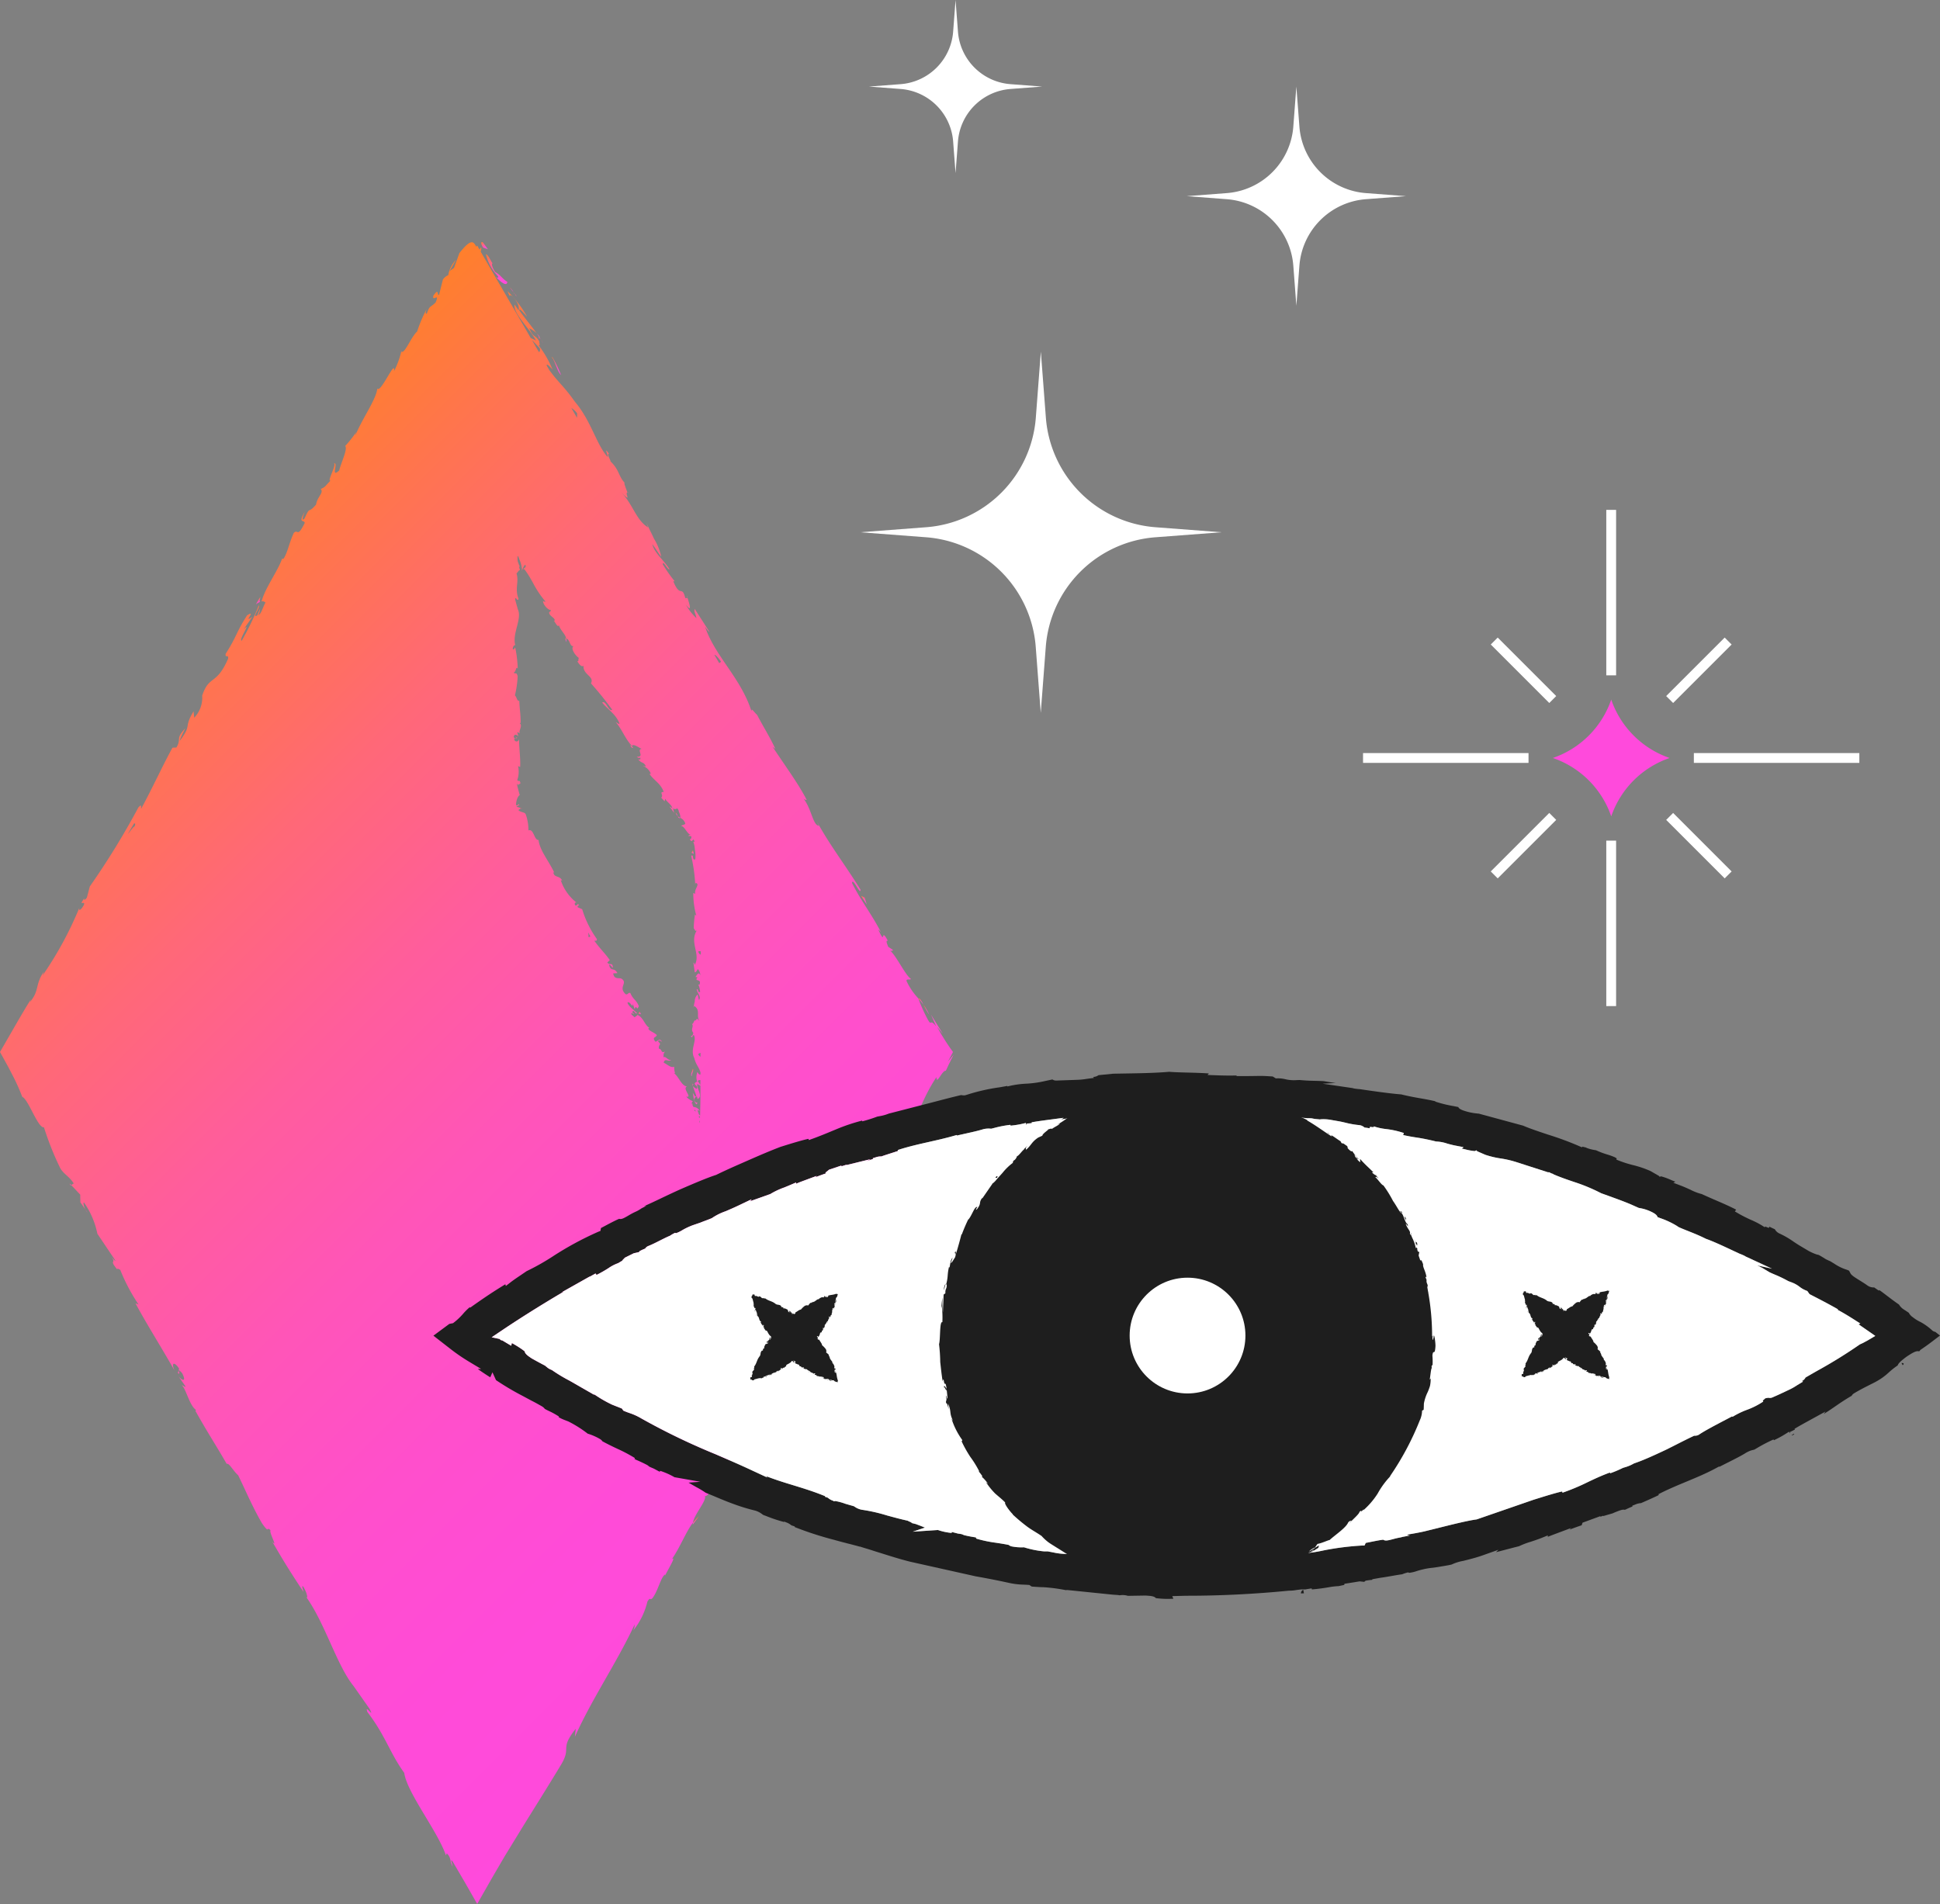 <svg xmlns="http://www.w3.org/2000/svg" xmlns:xlink="http://www.w3.org/1999/xlink" width="197.565" height="193.935" viewBox="0 0 197.565 193.935"><rect x="0" y="0" width="197.565" height="193.935" fill="#808080" stroke="none"/><defs><style>.cls-1{fill:url(#linear-gradient);}.cls-2{fill:url(#linear-gradient-2);}.cls-3{fill:url(#linear-gradient-3);}.cls-4{fill:url(#linear-gradient-4);}.cls-5{fill:url(#linear-gradient-5);}.cls-6{fill:url(#linear-gradient-6);}.cls-7{fill:url(#linear-gradient-7);}.cls-8{fill:url(#linear-gradient-8);}.cls-9{fill:url(#linear-gradient-9);}.cls-10{fill:url(#linear-gradient-10);}.cls-11{fill:url(#linear-gradient-11);}.cls-12{fill:url(#linear-gradient-12);}.cls-13{fill:url(#linear-gradient-13);}.cls-14{fill:url(#linear-gradient-14);}.cls-15{fill:url(#linear-gradient-15);}.cls-16{fill:url(#linear-gradient-16);}.cls-17{fill:url(#linear-gradient-17);}.cls-18{fill:url(#linear-gradient-18);}.cls-19{fill:url(#linear-gradient-19);}.cls-20{fill:url(#linear-gradient-20);}.cls-21{fill:url(#linear-gradient-21);}.cls-22{fill:url(#linear-gradient-22);}.cls-23{fill:url(#linear-gradient-23);}.cls-24{fill:url(#linear-gradient-24);}.cls-25{fill:url(#linear-gradient-25);}.cls-26{fill:url(#linear-gradient-26);}.cls-27{fill:url(#linear-gradient-27);}.cls-28{fill:url(#linear-gradient-28);}.cls-29{fill:url(#linear-gradient-29);}.cls-30{fill:url(#linear-gradient-30);}.cls-31{fill:url(#linear-gradient-31);}.cls-32{fill:url(#linear-gradient-32);}.cls-33{fill:url(#linear-gradient-33);}.cls-34{fill:url(#linear-gradient-34);}.cls-35{fill:url(#linear-gradient-35);}.cls-36{fill:url(#linear-gradient-36);}.cls-37{fill:url(#linear-gradient-37);}.cls-38{fill:url(#linear-gradient-38);}.cls-39{fill:#fff;}.cls-40{fill:#1e1e1e;}.cls-41{fill:#ff4adc;}</style><linearGradient id="linear-gradient" x1="70.461" y1="110.461" x2="70.592" y2="110.592" gradientUnits="userSpaceOnUse"><stop offset="0" stop-color="#ff7f2c"/><stop offset="0.096" stop-color="#ff754c"/><stop offset="0.245" stop-color="#ff6878"/><stop offset="0.396" stop-color="#ff5d9c"/><stop offset="0.546" stop-color="#ff55b8"/><stop offset="0.697" stop-color="#ff4fcc"/><stop offset="0.848" stop-color="#ff4bd8"/><stop offset="1" stop-color="#ff4adc"/></linearGradient><linearGradient id="linear-gradient-2" x1="65.022" y1="103.126" x2="65.23" y2="103.334" xlink:href="#linear-gradient"/><linearGradient id="linear-gradient-3" x1="70.489" y1="110.365" x2="70.602" y2="110.478" xlink:href="#linear-gradient"/><linearGradient id="linear-gradient-4" x1="57.505" y1="65.064" x2="57.741" y2="65.301" xlink:href="#linear-gradient"/><linearGradient id="linear-gradient-5" x1="53.07" y1="82.314" x2="53.143" y2="82.388" xlink:href="#linear-gradient"/><linearGradient id="linear-gradient-6" x1="70.636" y1="102.115" x2="70.761" y2="102.239" xlink:href="#linear-gradient"/><linearGradient id="linear-gradient-7" x1="70.624" y1="103.881" x2="70.703" y2="103.96" xlink:href="#linear-gradient"/><linearGradient id="linear-gradient-8" x1="64.042" y1="75.742" x2="64.159" y2="75.86" xlink:href="#linear-gradient"/><linearGradient id="linear-gradient-9" x1="69.014" y1="83.114" x2="69.235" y2="83.336" xlink:href="#linear-gradient"/><linearGradient id="linear-gradient-10" x1="58.754" y1="67.307" x2="58.797" y2="67.349" xlink:href="#linear-gradient"/><linearGradient id="linear-gradient-11" x1="68.766" y1="82.791" x2="69.052" y2="83.076" xlink:href="#linear-gradient"/><linearGradient id="linear-gradient-12" x1="70.457" y1="112.383" x2="70.598" y2="112.524" xlink:href="#linear-gradient"/><linearGradient id="linear-gradient-13" x1="70.337" y1="109.08" x2="70.667" y2="109.41" xlink:href="#linear-gradient"/><linearGradient id="linear-gradient-14" x1="70.463" y1="86.702" x2="70.691" y2="86.93" xlink:href="#linear-gradient"/><linearGradient id="linear-gradient-15" x1="48.969" y1="24.73" x2="49.658" y2="25.419" xlink:href="#linear-gradient"/><linearGradient id="linear-gradient-16" x1="49.161" y1="26.198" x2="51.725" y2="28.762" xlink:href="#linear-gradient"/><linearGradient id="linear-gradient-17" x1="54.628" y1="33.977" x2="54.978" y2="34.327" xlink:href="#linear-gradient"/><linearGradient id="linear-gradient-18" x1="40.846" y1="35.773" x2="40.885" y2="35.812" xlink:href="#linear-gradient"/><linearGradient id="linear-gradient-19" x1="55.053" y1="34.643" x2="55.373" y2="34.963" xlink:href="#linear-gradient"/><linearGradient id="linear-gradient-20" x1="26.206" y1="61.121" x2="26.443" y2="61.359" xlink:href="#linear-gradient"/><linearGradient id="linear-gradient-21" x1="54.855" y1="34.343" x2="55.104" y2="34.592" xlink:href="#linear-gradient"/><linearGradient id="linear-gradient-22" x1="73.669" y1="149.595" x2="73.936" y2="149.862" xlink:href="#linear-gradient"/><linearGradient id="linear-gradient-23" x1="8.672" y1="123.223" x2="8.921" y2="123.472" xlink:href="#linear-gradient"/><linearGradient id="linear-gradient-24" x1="70.801" y1="154.795" x2="70.924" y2="154.918" xlink:href="#linear-gradient"/><linearGradient id="linear-gradient-25" x1="5.854" y1="66.637" x2="90.877" y2="151.66" xlink:href="#linear-gradient"/><linearGradient id="linear-gradient-26" x1="7.044" y1="120.543" x2="7.229" y2="120.728" xlink:href="#linear-gradient"/><linearGradient id="linear-gradient-27" x1="69.925" y1="60.702" x2="70.055" y2="60.833" xlink:href="#linear-gradient"/><linearGradient id="linear-gradient-28" x1="66.076" y1="54.094" x2="66.725" y2="54.744" xlink:href="#linear-gradient"/><linearGradient id="linear-gradient-29" x1="63.933" y1="50.141" x2="64.026" y2="50.234" xlink:href="#linear-gradient"/><linearGradient id="linear-gradient-30" x1="87.628" y1="124.447" x2="87.743" y2="124.562" xlink:href="#linear-gradient"/><linearGradient id="linear-gradient-31" x1="93.522" y1="101.697" x2="94.099" y2="102.273" xlink:href="#linear-gradient"/><linearGradient id="linear-gradient-32" x1="74.228" y1="148.97" x2="74.261" y2="149.003" xlink:href="#linear-gradient"/><linearGradient id="linear-gradient-33" x1="93.935" y1="102.436" x2="94.733" y2="103.234" xlink:href="#linear-gradient"/><linearGradient id="linear-gradient-34" x1="52.451" y1="29.987" x2="52.653" y2="30.189" xlink:href="#linear-gradient"/><linearGradient id="linear-gradient-35" x1="52.265" y1="29.772" x2="52.465" y2="29.973" xlink:href="#linear-gradient"/><linearGradient id="linear-gradient-36" x1="51.895" y1="29.299" x2="52.316" y2="29.721" xlink:href="#linear-gradient"/><linearGradient id="linear-gradient-37" x1="55.977" y1="36.575" x2="57.369" y2="37.967" xlink:href="#linear-gradient"/><linearGradient id="linear-gradient-38" x1="87.652" y1="91.263" x2="88.394" y2="92.005" xlink:href="#linear-gradient"/></defs><g id="Layer_2" data-name="Layer 2"><g id="Layer_1-2" data-name="Layer 1"><path class="cls-1" d="M70.473,110.449a.461.461,0,0,0,.087.176l-.035-.165Z"/><path class="cls-2" d="M65.122,103.025a.8.8,0,0,1-.136.267C65.131,103.144,65.453,103.552,65.122,103.025Z"/><path class="cls-3" d="M70.511,110.343l.014.117a.11.11,0,0,0,.106-.012C70.56,110.427,70.525,110.4,70.511,110.343Z"/><path class="cls-4" d="M57.647,65.4a.8.8,0,0,0,.009-.369.248.248,0,0,0-.095-.019Z"/><polygon class="cls-5" points="53.106 82.302 53.045 82.339 53.145 82.386 53.106 82.302"/><path class="cls-6" d="M70.749,102l-.1.35A2,2,0,0,0,70.749,102Z"/><path class="cls-7" d="M70.6,103.9a.448.448,0,0,0,.12.038l0,0Z"/><path class="cls-8" d="M64.159,75.86a.3.3,0,0,0-.048-.057C63.977,75.682,64.054,75.772,64.159,75.86Z"/><path class="cls-9" d="M69.274,83.3a1.762,1.762,0,0,1-.261-.183C69.075,83.264,69.133,83.374,69.274,83.3Z"/><polygon class="cls-10" points="58.788 67.355 58.793 67.353 58.762 67.3 58.788 67.355"/><path class="cls-11" d="M69.013,83.115a.971.971,0,0,0-.207-.364A.627.627,0,0,0,69.013,83.115Z"/><path class="cls-12" d="M70.563,112.559l-.068-.214C70.493,112.418,70.483,112.509,70.563,112.559Z"/><path class="cls-13" d="M70.479,109.6c-.151-.12.247-.561.075-.735-.024.182-.219.456-.156.711Z"/><polygon class="cls-14" points="70.564 86.6 70.415 86.858 70.653 86.968 70.564 86.6"/><path class="cls-15" d="M49.687,25.39l-.51-.7c-.175-.131-.287.065.025.527Z"/><path class="cls-16" d="M50.736,28.159c.04.215-.135.086-.212.075.467.486,1.09,1,1.14.479-.6-.4-.564-.6-1.241-1.018-.313-.463-.4-.894-.243-.874-.173-.128-.371-.785-.7-.94A4.836,4.836,0,0,0,50.736,28.159Z"/><path class="cls-17" d="M54.978,34.327a2.615,2.615,0,0,0-.321-.38l.261.38A.3.3,0,0,1,54.978,34.327Z"/><path class="cls-18" d="M40.83,35.8c.013.018.03.013.044.024C40.882,35.752,40.875,35.725,40.83,35.8Z"/><path class="cls-19" d="M55.094,34.6l.237.4A3.576,3.576,0,0,0,55.094,34.6Z"/><path class="cls-20" d="M26.054,61.566A1.469,1.469,0,0,1,26.5,61.3C26.251,61.333,26.909,60.054,26.054,61.566Z"/><path class="cls-21" d="M54.844,34.411a.385.385,0,0,1,.25.19l-.176-.274C54.868,34.324,54.83,34.338,54.844,34.411Z"/><path class="cls-22" d="M74.2,149.062l-.8,1.333C73.64,150.03,73.93,149.545,74.2,149.062Z"/><path class="cls-23" d="M8.7,123.2a1.014,1.014,0,0,0,.2.294Z"/><path class="cls-24" d="M71.177,154.429a4.122,4.122,0,0,0-.6.667.736.736,0,0,0-.025.193Z"/><path class="cls-25" d="M96.52,108.147c.194-.34.37-.677.53-1a22.043,22.043,0,0,1-1.617-2.56l.593.715-1.219-1.961.532,1.2c-.791-.982-.341.352-1.073-1.118a15.674,15.674,0,0,1-.746-1.734l0,0a6.642,6.642,0,0,1-1.207-1.782c-.016-.265.452-.042.444-.215-.571-.364-1.521-2.453-2.191-2.945.195.18.371.094.364,0l-.472-.309c-.216-.534-.224-.626-.042-.624-.821-1.509-.137.709-.982-1.156.1.128.093.043.293.312-.934-1.824-2.121-3.339-2.956-5.029.047-.668.9,1.375.859.667-1.418-2.311-3.2-4.63-4.442-6.944l.209.444c-.641-.049-.752-1.822-1.634-2.844.2.261.468.22.373.174-.827-1.6-1.954-3.112-3.463-5.383l.287.223c-.426-.977-1.337-2.447-1.857-3.468-.288-.225-.6-.8-.569-.359-1.1-3.44-3.732-5.611-4.741-8.641.189.322.55.711.4.454l-1.444-2.243c-.095.3.054.372.179.947a5.708,5.708,0,0,1-1.088-1.392c.733.96.316-.2.168-.708-.018.111-.174,0-.215.071-.342-1.411-.519.031-1.232-1.752l.155.026a15.065,15.065,0,0,1-1.232-1.752c.072-.409.487.593.7.524-.553-.924-1.5-1.585-1.762-2.562.294.358.625.927.918,1.286a5.905,5.905,0,0,0-.744-1.85l.033.071-.792-1.65.16.445c-1.279-.817-1.487-2.312-2.793-3.654,1.259,1.31.363.127.693.092-.16-.443-.432-1.1-.257-.97-.642-.619-.552-1.336-1.469-2.2.057-.095-.452-.8-.143-.754-.626-.927-.015.313-.167.293-1.151-1.321-1.678-3.7-3.314-5.612-1.134-1.612-1.639-1.9-2.595-3.208l-.279-.48c-.032-.349.606.424.606.424a11.06,11.06,0,0,0-1.452-2.517c.177.136.133-.084.072-.407-.431-.692-.58-.293-1-1.3a2.956,2.956,0,0,1,.747.508c-.559-.786-1.192-1.515-1.767-2.332.015-.313.524.39.8.638a11.959,11.959,0,0,0-1.992-2.593l.277.669c-.216-.346.1-.3.288-.062.663.723.612,1.242.554,1.338l-.409-.581c-.13.916,1.506,2.415,2.192,3.666l-.536-.249-5.1-8.8c.077-.3.091-.478-.01-.38-.032.053-.074.111-.112.168l-.164-.282-.013-.094-.019.04-.044-.076-.073.126c-.274-.4-.408-1.041-1.734.64l-.544,1.506-.45.325.653-1.154a2.984,2.984,0,0,0-.794,1.578,1.212,1.212,0,0,0-.546.446l-.391,1.562c-.252.071.035-.782-.572.066-.185.731.7-.4.217.709-.561.547-.6.27-.887,1.126-.166.047-.138-.153-.008-.483a13.994,13.994,0,0,0-.982,2.309c-.62.549-1.274,2.335-1.616,2.047a9.014,9.014,0,0,1-.743,2.008c.206-1.407-1.385,2.328-1.7,1.742-.08,1.084-1.589,3.162-2.23,4.793a.94.94,0,0,1,.143-.426,12.094,12.094,0,0,1-1.18,1.495c.276.3-.408,1.663-.609,2.493-.927.844-.035-.859-.537-.717.3.108-.767,1.956-.334,1.737-.661.674-.493.625-1.01.869.343.384-.355.778-.475,1.585-.872,1.023-.568.064-1.167,1.4-.477.523.021-.682.021-.682-.749,1.276-.036.782-.01,1.16-.794,1.581-.645.571-1.109,1-.469,1-.6,1.9-1.024,2.609-.083.023-.183.15-.155-.05-.33,1.156-1.722,3-2.084,4.361a.417.417,0,0,1-.169.108.47.47,0,0,1,.544.074c-.327.577-.415,1.182-.75,1.276a1.028,1.028,0,0,0,.173-.628l-.258.653c-.613.368.372-.881.15-1.009a28.272,28.272,0,0,1-1.731,3.589c-.4.017,1.119-2.159.163-1.111l.918-1.325c-1.079.793.522-.826-.54-.137-1.145,1.78-1.036,2.133-2.179,3.908-.075.506.32,0,.245.51-1.21,2.764-1.922,1.614-2.636,3.748a2.963,2.963,0,0,1-.813,2.258l-.064-.656c-1.059,1.752-.108,1.288-1.407,3.014.061-.406.7-1.456.5-1.211-.959,1.05-.3.959-.839,1.883l-.405.021c-1.047,1.912-2.038,4.113-3.195,6.233-.021-.166.1-.578-.278-.141a79.569,79.569,0,0,1-4.942,8.042L8.852,91.41c-.133.224-.357.352-.265.079-.67.935.132.145-.044.679-.309.574-.578.66-.447.258a36.648,36.648,0,0,1-3.76,6.93l.133-.4c-.934,1.374-.417,1.919-1.425,3.112l.1-.281c-.5.8-.99,1.63-1.472,2.464L0,107.149l.845,1.531.549,1.06a20.31,20.31,0,0,1,.872,1.977c.625.247,1.584,3.194,2.211,3.106A30.4,30.4,0,0,0,6.1,118.91c.355.686.886.823,1.408,1.624l-.257.172.919.971.017.782.509.741c-.16-.32-.252-.728-.148-.725a8.389,8.389,0,0,1,1.367,3.185l1.852,2.755c-.144,0-.453-.465-.737-.808,1.142,1.385-.125.439.921,1.708-.046-.223.217.012.29.013a18.95,18.95,0,0,0,1.87,3.542l-.313-.123c1.158,2.165,2.63,4.459,3.979,6.862-.4-.91.034-.893.461-.207l-.125.442c.432.355-.307-.8.433.016.473.915.017.785-.365.322l.713,1.035c-.049.112-.238-.119-.383-.125.428.348.776,2.043,1.445,2.516l-.049.109c1.35,2.4,2.061,3.434,3.177,5.381.266-.1.643.695,1.169,1.166.731,1.48,1.437,3.183,2.434,4.9.807,1.148.407.238.861.7-.173.215.822,1.932.157,1.125,1.207,2.057,1.54,2.628,3.2,5.154-.07-.337-.211-.68-.041-.557.305.456.518,1.138.372,1.13l-.094-.113c2,2.76,3.186,7.173,4.974,9.259l-.1-.119,1.615,2.3c.593,1.142-.547-.578-.218.329,1.853,2.417,2.286,4.181,3.753,6.2.285,2.046,3.395,5.916,4.249,8.413l.081-.218a1.246,1.246,0,0,1,.361.622l.055.277a.982.982,0,0,0,.046.16l.137.294c-.033-.339-.291-.841-.011-.542l1.243,2.122,1.27,2.226q.755-1.323,1.515-2.659l1.3-2.226q.951-1.551,1.908-3.115c1.287-2.075,2.592-4.146,3.832-6.21,1.087-1.832-.209-1.5,1.48-3.636l-.087.826c1.766-3.939,4.328-7.65,6.1-11.481-.057.256.026.311-.177.668a7.361,7.361,0,0,0,1.461-2.966c.341-.56.229-.046.513-.348.562-.708.832-2.1,1.273-2.4.073-.051-.055.257-.119.408.184-.563,1.355-2.344.84-2,.891-1.311,1.376-2.692,2.137-3.709.134-.868,1.458-2.282,1.2-2.724.339.32,1.678-2.233,1.983-3.208-.045.359.549-.687.522-.253.554-1,.994-1.946.694-1.887,1.5-1.564,1.692-3.89,2.877-4.58,1.45-3.068,2.845-5.878,4.247-8.582.339.317-1.613,2.954-1.136,3.073a62.963,62.963,0,0,1,3.238-6.692c.418-.616-.036.463-.092.719,1.255-2.6,2.775-4.841,3.822-7.2a1.5,1.5,0,0,1-.161.536c.236-.448.635-.993.429-1.044l-.194.457c-.656.558.445-2.056.353-2.212.09,1.037,1.374-2.137,1.351-.584.129-.309.25-.721.093-.722.277-.411.424-.508.314,0a27.881,27.881,0,0,1,1.1-2.608c.084.054-.045.361-.027.566a9.4,9.4,0,0,1,1.236-2.81c.011.1.158,0-.047.36,1.144-2.091,1.546-3.792,2.993-5.979,0,.884.56-.7.953-.642l.3-.645.5-1ZM52.709,62.011l.026.054-.274-1c.046-.46.191.277.351-.063-.423-1.081.069-1.7-.212-2.594a1.478,1.478,0,0,0,.217-.277.533.533,0,0,0,.1-.056c.038-.031.023-.068,0-.137-.046-.108-.123-.456.114-.048l-.174-.332c-.17-.392.1.14.14.222-.135-.3-.157-.293-.251-.53a1.5,1.5,0,0,1-.035-.547c.011-.049.029-.074.051-.071.046.1.1.263.151.394a2.957,2.957,0,0,1,.244,1.11,2.151,2.151,0,0,1,.19-.446c.1-.2.237-.227.171.082a1.053,1.053,0,0,0-.255.219.139.139,0,0,1,.124-.014c.014.01.01-.009.039.028l.087.119.167.241c.217.326.412.667.6,1.007A9.993,9.993,0,0,0,55.576,61.3c-.111-.039-.2.009-.271-.118-.046.4.585,1.021.757.927.1.214-.126.137-.139.312.039.347.67.537.549.8-.019.044-.112-.038-.158-.08.206.121.465.852.6.54.172.555.653.872.739,1.344.416.1.361.911.786.771-.411.193.186,1.04.55,1.241-.178-.034.035.34-.2.314.212.349.473.63.638.451-.088.922,1.139,1.084.754,1.8a34.02,34.02,0,0,1,2.174,2.7c-.409.194-.648-1.018-1.033-.739.683.8,1.319,1.119,1.743,2.059.081.261-.245-.031-.357-.069.683.8.975,1.745,1.651,2.415-.037.019-.127-.044-.2-.107.1.149.156.4.322.276l-.137-.124c.111-.4.9.307,1.052.255-.662.032.332.859-.556.812.094.084.253.164.358.071.055.173.014.262-.211.186.424.5.5.194.789.7-.087.048-.18-.035-.312-.029a1.4,1.4,0,0,1,.815.791c-.067.005-.1.094-.179-.035.458.722,1.181,1,1.492,1.9-.512-.021.039.346-.259.578l.351.378.054-.266c.218.384.649.583.735.972l-.3-.2.479.678-.114-.476c.391.288.383-.28.59.28-.093-.084.219.383.145.692h0a.936.936,0,0,1,.519.587c-.06.133-.391.15-.432.237.378.029.6.848,1.022.916a.327.327,0,0,0-.3.1l.311.027c.033.218.014.263-.137.314.259.534.335-.365.477.282-.04-.028-.066,0-.141-.05a2.472,2.472,0,0,1,.169.8,3.38,3.38,0,0,1,.048,1c-.368.2-.113-.571-.422-.342A16.12,16.12,0,0,1,70.8,90.1l.039-.176c.534.124-.257.7,0,1.175-.039-.116-.3-.149-.235-.119a8.444,8.444,0,0,0,.306,2.286l-.137-.119a10.663,10.663,0,0,0-.126,1.408c.137.12.116.355.313.211-.771,1.267.426,2.406-.216,3.529,0-.134-.12-.319-.12-.213l.129.954c.231-.076.14-.126.319-.327a.922.922,0,0,1,.245.626c-.155-.428-.371.005-.5.19.071-.031.149.033.221.017-.409.5.465.083.191.764l-.121-.036a2.06,2.06,0,0,1,.189.764c-.268.114-.124-.271-.344-.289.014.386.5.761.235,1.11-.073-.163-.074-.4-.147-.563a.942.942,0,0,0-.287.707l.007-.028-.144.653.085-.166c.695.483.124.983.577,1.634-.429-.633-.249-.105-.552-.154-.084.166-.18.418-.265.346.243.307-.194.512.161.947-.1.019-.011.328-.255.258.075.4.17-.094.292-.06.33.617-.41,1.446.043,2.334.17.7.46.886.631,1.463,0,.066,0,.132,0,.2-.147.113-.31-.242-.31-.242a1.463,1.463,0,0,0-.01,1.04c-.084-.074-.157,0-.267.111.025.292.355.2.209.582a1.337,1.337,0,0,1-.39-.294c.087.344.271.686.352,1.041-.172.093-.254-.216-.364-.342.071.4.138,1.034.405,1.162l.1-.255c.011.145-.232.071-.279-.037a.315.315,0,0,1,.2-.51l.058.254c.579-.255-.079-1.019-.046-1.529l.339.175c0,.266,0,.532,0,.8,0,.749-.019,1.5-.035,2.247-.049-.052-.1-.105-.142-.162a.954.954,0,0,0-.123-.344c.074-.072.16,0,.22.018a.71.71,0,0,0-.622-.385c-.13-.242-.3-.463-.047-.593a1.554,1.554,0,0,1-.7-.468c.7.142-.463-.853.089-1.031-.587-.062-.821-.985-1.362-1.388.05.011.15.032.157.091a1.9,1.9,0,0,1-.106-.72c-.361.159-.713-.265-1.07-.4.11-.56.529-.008.774-.307-.263.179-.649-.482-.8-.223.036-.4-.045-.3.151-.61-.452.2-.226-.221-.623-.3-.031-.53.335-.337-.057-.711,0-.289.388.023.388.023-.261-.462-.438-.032-.677-.022-.411-.493.086-.39.141-.672-.284-.291-.73-.381-.866-.643.041-.049.031-.11.131-.091-.464-.211-.639-1.062-1.2-1.3a.22.22,0,0,1,.047-.1,1.018,1.018,0,0,1-.4.321c-.125-.2-.424-.263-.26-.462.067.13.157.091.257.112l-.216-.162c.186-.369.275.232.5.1-.343-.362-.877-.7-.98-1.076.254-.239.538.693.548.112l.178.562c.241-.65.145.321.435-.317-.3-.7-.577-.644-.873-1.346-.249-.052-.213.19-.462.138-.835-.755.31-1.161-.479-1.614-.3-.062-.709.087-.8-.513l.428-.029c-.337-.652-.688-.082-.853-.875.2.041.4.433.385.314.01-.582-.366-.194-.559-.524l.253-.24c-.44-.647-1.087-1.265-1.577-1.98.111-.009.278.065.265-.162a10.33,10.33,0,0,1-1.5-3.04l-.456-.2c-.045-.082.026-.216.127-.158-.111-.41-.172.076-.371-.036-.135-.191-.01-.351.141-.268A4.839,4.839,0,0,1,57.1,89.631l.151.084c-.2-.572-.858-.274-.9-.887l.1.065c-.54-1.176-1.492-2.269-1.606-3.341-.459.052-.481-1.2-1.032-.969a4.7,4.7,0,0,0-.276-1.647c-.116-.252-.526-.17-.752-.434l.262-.163a.985.985,0,0,0-.463-.151,1.163,1.163,0,0,1,.314-.2.237.237,0,0,1-.082-.092.32.32,0,0,1-.222.147c-.071-.057-.029-.387.053-.627s.2-.416.282-.424c-.1-.369-.2-.742-.293-1.148.125.026.17.225.251.383-.323-.636.323-.116.027-.7-.069.078-.184-.042-.246-.055a2.53,2.53,0,0,0,.09-1.443l.214.091c.047-.882-.11-1.85-.111-2.837-.1.355-.466.277-.5-.012l.325-.119c-.2-.184-.121.3-.369-.077.036-.369.369-.251.476-.041l-.115-.446c.1-.028.149.077.273.1-.2-.182.324-.775-.029-1.037l.1-.026c0-.985-.115-1.431-.135-2.233-.281-.015-.22-.329-.448-.567a10.037,10.037,0,0,0,.278-1.956c-.142-.5-.238-.146-.406-.37.256-.037.229-.747.414-.379a12.224,12.224,0,0,0-.256-2.169c-.106.117-.152.249-.239.181-.041-.2.109-.446.232-.418l.027.052C52.1,64.558,53.239,62.977,52.709,62.011Zm18.345,51.353a.489.489,0,0,0-.338-.215.374.374,0,0,0-.006-.166,1.069,1.069,0,0,0,.345.34A.277.277,0,0,1,71.054,113.364Zm.22.974a.4.4,0,0,1-.05-.036.99.99,0,0,1,.054-.209C71.276,114.175,71.276,114.256,71.274,114.338Zm.085-17.451v.343c-.1-.021-.192-.1-.25-.33A.785.785,0,0,1,71.359,96.887Zm-.023,10.752a.581.581,0,0,1-.236-.276l.237-.141C71.337,107.361,71.336,107.5,71.336,107.639Zm-.012,2.868-.267-.409a.294.294,0,0,1,.269-.086C71.325,110.177,71.325,110.342,71.324,110.507Zm-.042,3.358a.557.557,0,0,0-.139-.1.155.155,0,0,1,.141-.063C71.283,113.753,71.283,113.809,71.282,113.865ZM60.575,96.074l-.148-.209.005,0ZM59.9,94.969c.054.115.132.252.218.4-.065.081-.171.1-.22,0C59.981,95.384,59.905,95.144,59.9,94.969ZM73.425,67.381a.308.308,0,0,1-.189.15l-.486-.839C72.869,66.7,73.07,66.878,73.425,67.381ZM58.774,42.1l-.007.461-.583-1.007A2.105,2.105,0,0,1,58.774,42.1Zm-3.8-6.626c.038.2.017.381-.1.37l-.705-1.218ZM14.8,81.813l-.339.628-.005,0Zm-1.15,2.059c.135-.039.166.106.015.356.024-.17-.368.4-.656.728Z"/><polygon class="cls-26" points="7.19 120.745 7.25 120.706 7.072 120.515 7.19 120.745"/><path class="cls-27" d="M70.012,60.876a.486.486,0,0,0-.043-.217A.6.6,0,0,0,70.012,60.876Z"/><path class="cls-28" d="M66.6,54.867l-.4-.9C66.362,54.366,66.492,54.646,66.6,54.867Z"/><path class="cls-29" d="M64.059,50.2a.291.291,0,0,0-.156-.03l0,.01Z"/><path class="cls-30" d="M87.776,124.3c-.034.063-.065.126-.09.185C87.5,124.929,87.639,124.634,87.776,124.3Z"/><path class="cls-31" d="M93.523,101.7c.178.2.353.407.52.632C93.838,101.93,93.668,101.627,93.523,101.7Z"/><path class="cls-32" d="M74.29,148.916l0,0-.085.151Z"/><path class="cls-33" d="M94.043,102.328a7.509,7.509,0,0,0,.582,1.014A4.822,4.822,0,0,0,94.043,102.328Z"/><path class="cls-34" d="M52.507,29.989c-.014.013-.034.007-.054,0l.173.231Z"/><path class="cls-35" d="M52.282,29.756a.636.636,0,0,0,.171.229Z"/><path class="cls-36" d="M51.92,29.274l.362.482A1.369,1.369,0,0,0,51.92,29.274Z"/><path class="cls-37" d="M56.271,36.4l-.1-.017c.3.213.576,1.483.968,1.816A12.823,12.823,0,0,0,56.271,36.4Z"/><polygon class="cls-38" points="88.05 91.421 87.675 91.241 88.274 92.125 88.05 91.421"/><path class="cls-39" d="M102.906,8.572l3.222.245-3.222.246a5.807,5.807,0,0,0-5.35,5.349l-.245,3.223-.245-3.223a5.807,5.807,0,0,0-5.349-5.349l-3.223-.246,3.223-.245a5.807,5.807,0,0,0,5.349-5.349L97.311,0l.245,3.223A5.807,5.807,0,0,0,102.906,8.572Z"/><path class="cls-39" d="M139.1,19.668l4.079.311-4.079.31a7.351,7.351,0,0,0-6.772,6.771l-.31,4.08-.31-4.08a7.351,7.351,0,0,0-6.772-6.771l-4.079-.31,4.079-.311a7.351,7.351,0,0,0,6.772-6.771l.31-4.08.31,4.08A7.351,7.351,0,0,0,139.1,19.668Z"/><path class="cls-39" d="M117.665,53.7l6.724.512-6.724.511A12.115,12.115,0,0,0,106.5,65.885l-.512,6.724-.511-6.724A12.116,12.116,0,0,0,94.319,54.723L87.6,54.212l6.724-.512a12.116,12.116,0,0,0,11.162-11.161l.511-6.724.512,6.724A12.115,12.115,0,0,0,117.665,53.7Z"/><path class="cls-40" d="M197.194,136.313l.371-.282-.485-.377a.592.592,0,0,1-.292-.131,5.913,5.913,0,0,0-1.179-.857,4.218,4.218,0,0,1-.838-.521,1.183,1.183,0,0,1-.383-.432c-.086-.061-.24-.164-.51-.34a1.548,1.548,0,0,1-.491-.5c-.48-.328-.9-.653-1.268-.931-.273-.209-.517-.395-.732-.543l.011-.018h0l-.064.076-.212-.147c-.1-.071-.19-.13-.26-.181a1.071,1.071,0,0,1-.677-.191c-.238-.175-.51-.342-.772-.506-.623-.387-.868-.551-.97-.746l-.134-.255a1.5,1.5,0,0,0-.291-.12,4.856,4.856,0,0,1-1.219-.6l-.417-.254c-.14-.055-.287-.128-.438-.2-.335-.215-.561-.346-.738-.44l-.187-.041a5.037,5.037,0,0,1-1.059-.5l-.6-.355c-.225-.131-.459-.287-.7-.448a8.981,8.981,0,0,0-1.469-.848,1.007,1.007,0,0,1-.445-.42l-.014-.009c-.209-.091-.385-.175-.541-.256l-.063.13-.212-.085-.147-.059-.057.073a8.3,8.3,0,0,0-1.389-.747,14.134,14.134,0,0,1-1.274-.644l-.372-.218.127-.183c-.64-.334-1.254-.6-1.947-.9-.479-.206-1-.432-1.583-.7l-.025,0a5.536,5.536,0,0,1-1.1-.429c-.3-.135-.616-.279-.886-.383l-.854-.327.215-.106c-.107-.037-.242-.093-.421-.167a7.326,7.326,0,0,0-1.034-.38l-.158.042-.072-.09-.853-.49a10.071,10.071,0,0,0-1.755-.6,11.393,11.393,0,0,1-1.725-.569l.039-.125-.219-.126a6.938,6.938,0,0,0-.718-.258,8.961,8.961,0,0,1-1.179-.443l-.091-.014a3.9,3.9,0,0,1-.837-.216l-.1-.049-.106-.025c-.095-.024-.2-.051-.253-.058v-.012l-.04.078a31.365,31.365,0,0,0-3.469-1.3c-.976-.326-1.9-.634-2.52-.908l-4.512-1.223-.1-.009a5.992,5.992,0,0,1-1.5-.32c-.176-.067-.414-.159-.492-.344-.162-.034-.329-.066-.478-.095a12.721,12.721,0,0,1-1.861-.458l.009-.031c-.4-.1-.871-.188-1.406-.282-.572-.1-1.222-.214-1.9-.379l-.173-.042c-1.02-.076-2.634-.3-4.106-.517l-.1-.016a5.388,5.388,0,0,1-.6-.067l-.16-.044-3.045-.446,1.347-.075c-.187-.021-.366-.043-.525-.069l-.713-.115c-.368-.022-.647-.028-.92-.034-.429-.009-.839-.018-1.536-.083l-.316.012a3.747,3.747,0,0,1-1.122-.091,3.253,3.253,0,0,0-.863-.09h-.121l-.317-.194c-.1,0-.219-.011-.349-.019-.336-.02-.753-.045-1.2-.031-.709.011-1.48.02-2.127.012l0-.06c-.627.017-1.338.009-2.124-.022l-.83-.031.134-.154c-.6-.048-1.557-.074-2.206-.091-.782-.021-1.458-.039-1.826-.078-1.245.108-2.583.139-3.733.16l-1.986.035-1.486.149a.91.91,0,0,1-.551.178l.091.1-.754.1a7.194,7.194,0,0,1-1.057.1l-2.031.071a.688.688,0,0,1-.395-.112l-.733.157a11,11,0,0,1-1.946.273,9.5,9.5,0,0,0-1.9.284l-.015-.055c-.236.044-.5.091-.779.14a19.842,19.842,0,0,0-3.39.778l-.135.036a1.076,1.076,0,0,1-.387-.024c-.967.224-2,.5-3,.76l-4.372,1.127a4.482,4.482,0,0,1-.859.249l-.323.059a14.006,14.006,0,0,1-1.517.48l-.024-.073a19.207,19.207,0,0,0-2.385.782l-.576.238c-.647.27-1.3.541-2.062.819l-.4.145-.038-.125c-.572.108-1.958.538-2.459.694l-.377.117c-1.125.429-2.1.854-3.046,1.266l-.806.354c-.865.38-1.758.772-2.713,1.241-.873.276-2.287.879-3.548,1.425-.658.292-1.338.614-2,.929-.622.3-1.231.585-1.8.836l.253-.042-.5.254a4,4,0,0,1-.5.3,7.172,7.172,0,0,0-.84.438c-.465.268-.706.409-.938.331-.411.171-1,.485-1.5.752l-.357.189-.054.294-.209.08a32.612,32.612,0,0,0-4.661,2.526,23.817,23.817,0,0,1-2.65,1.492c-.186.13-.388.266-.594.405-.364.245-.741.5-1.051.74l-.469.366-.049-.177c-1.172.723-1.962,1.232-3.582,2.384l-.043-.05a5.918,5.918,0,0,0-.669.663,6.5,6.5,0,0,1-.96.91l-.075.057-.376.073-1.622,1.2,1.831,1.424a19.321,19.321,0,0,0,1.8,1.226l1.233.741h-.35c.512.359.982.673,1.277.848l.221-.511.364.8a27.589,27.589,0,0,0,2.72,1.611l.876.471c.253.125.561.291,1.073.583a.991.991,0,0,1,.3.263c.152.088.262.138.385.2a8.075,8.075,0,0,1,1.056.581l-.031.063a4.063,4.063,0,0,0,.675.315l.314.122a11.971,11.971,0,0,1,1.967,1.241,5.912,5.912,0,0,1,1.311.582l.108.092.089.109c.59.321,1.08.553,1.523.762a15.791,15.791,0,0,1,1.612.841l.153.094.023.135c.5.214.917.409,1.252.589a1.7,1.7,0,0,1,.2.155c.151.073.3.134.434.189l.138.071c.184.1.332.181.5.265l.039-.095a7.513,7.513,0,0,1,1.461.649l2.631.465-1.2.087c.258.154.544.316.809.466a9.041,9.041,0,0,1,.942.569c.334.131.687.279,1.048.431.537.225,1.092.459,1.633.654a19.042,19.042,0,0,0,2.3.715,2.112,2.112,0,0,1,.749.367c.026.019.05.039.081.058l.067.04.272.1a14.607,14.607,0,0,0,1.789.6l.117-.024.065.049a1.613,1.613,0,0,1,.6.326l.344.113-.014.058a34.152,34.152,0,0,0,4,1.3l.2.055c.406.115.817.221,1.239.329.4.1.8.205,1.211.32l-.025-.021.48.15c.3.089.615.185.936.292l.937.293c.907.285,1.845.58,2.789.814l6.67,1.489c1.229.217,2.31.43,3.287.645a7.692,7.692,0,0,0,1.551.2c.153.007.319.013.53.029l.1.008.245.162c.122.007.242.015.364.024.271.018.543.037.817.039a17.42,17.42,0,0,1,2.36.315l.06.011-.142-.055,4.587.469c.2.022.386.034.532.044a2.589,2.589,0,0,1,.375.042,1.882,1.882,0,0,1,.613,0l.24.054,1.779-.029c.569.036.893.067,1.054.263a10.308,10.308,0,0,0,1.047.076c.216,0,.474,0,.731-.013l-.107-.268,1.411-.038h.129c3.369,0,6.845-.174,10.331-.516a4.011,4.011,0,0,0,.777-.069l.4-.052a3.642,3.642,0,0,1,.391-.01l.115,0,.636-.105.026.106c.694-.052,1.244-.141,1.7-.215a6.941,6.941,0,0,1,1.014-.119c.287-.058.469-.1.583-.126l.021-.114.281-.043q.606-.093,1.207-.193l.053-.008.471.048.144-.119.111-.017a5.262,5.262,0,0,1,.54-.064l.045-.07.78-.139c.407-.055.836-.129,1.236-.2.445-.077.766-.131,1.006-.161a3.352,3.352,0,0,1,.467-.158l.126-.037.123.045a3.408,3.408,0,0,0,.761-.175,8.427,8.427,0,0,1,1.289-.3l.863-.112c.155-.028.317-.055.479-.082.326-.053.662-.109.933-.175a4.655,4.655,0,0,1,1.186-.373c.583-.145,1.308-.325,1.926-.544l1.654-.587-.246.247.521-.136c.647-.17,1.331-.35,1.823-.471a7.518,7.518,0,0,1,1.182-.452c.381-.127.794-.264,1.146-.407l.606-.245-.014.152c.162-.07.364-.149.627-.248l1.761-.659-.173.17c.392-.149.8-.3,1.239-.444l.089-.264,1.833-.673-.031.076.3-.112.008.035.971-.283c.083-.041.17-.077.25-.111.57-.227.774-.293.962-.245.028-.007.065-.019.116-.035a4.88,4.88,0,0,1,.449-.206c.065-.027.153-.064.23-.1l-.018-.077.319-.125a1.717,1.717,0,0,1,.571-.138c1.092-.476,1.586-.709,1.808-.822l-.037-.084.088-.044c.88-.454,1.835-.851,2.759-1.236,1-.414,2.026-.843,2.943-1.336l.4-.215.015.041c.283-.146.575-.293.865-.439.725-.365,1.41-.71,1.852-.993a2.472,2.472,0,0,1,.833-.314l.322-.187a15.742,15.742,0,0,1,1.642-.852l.042.076a10.849,10.849,0,0,0,1.524-.865l.123.157-.021-.133a4.756,4.756,0,0,0,.514-.253l-.038-.071c.541-.324,1.026-.59,1.517-.859l1.636-.9-.19.257c.443-.276.856-.556,1.249-.831.479-.33,1.018-.691,1.6-1.026a.712.712,0,0,1,.147-.184l.064-.048c.612-.374,1.271-.7,1.751-.945.277-.138.493-.245.6-.313a6.093,6.093,0,0,0,1.2-.869,7.631,7.631,0,0,1,.927-.735c.079-.248.394-.5.852-.853.661-.451,1.06-.669,1.323-.582l.108-.073-.024-.034c.083-.058.158-.111.229-.159C196.268,137.02,196.619,136.752,197.194,136.313Zm-6.732.06c-.168.1-.331.2-.46.259a4.605,4.605,0,0,1-.586.292,49.474,49.474,0,0,1-4.36,2.7q-.578.33-1.182.679a.774.774,0,0,1-.373.36l.118.06-.616.373a5.787,5.787,0,0,1-.845.474c-.547.262-1.1.522-1.669.766a.624.624,0,0,1-.411.029.907.907,0,0,1-.153.026.622.622,0,0,0-.183.055,1.232,1.232,0,0,1-.23.2l.055.106a7.729,7.729,0,0,1-1.663.844,8.209,8.209,0,0,0-1.47.715l-.033-.052c-.173.092-.366.193-.57.3-.967.506-2.293,1.2-2.819,1.571l-.121.058a.933.933,0,0,1-.36.046c-.605.285-1.24.605-1.856.918-.339.171-.678.343-1.013.509-1.061.5-2.163,1.009-3.041,1.318l-.233.083a3.911,3.911,0,0,1-.806.355l-.3.09a11.716,11.716,0,0,1-1.3.552l-.034-.076c-.892.329-1.584.658-2.255.977a22.121,22.121,0,0,1-2.184.94l-.385.138-.041-.124c-.517.1-1.731.475-2.17.612l-.749.233-5.786,2c-.788.1-2.174.438-3.293.716l-2.052.508c-.578.13-1.14.226-1.658.313-.024.019-.05.038-.078.056l.282.046-.733.138c-.065.019-.134.037-.206.055a7.172,7.172,0,0,0-.758.172c-.535.14-.81.211-1.013.063-.335.036-.8.13-1.2.21-.2.04-.393.079-.582.115l-.13.268-.245,0a28.628,28.628,0,0,0-3.839.48,15.37,15.37,0,0,1-3.642.375c-.272.048-.572.089-.871.129s-.621.083-.9.134l-.57.107.032-.176-1.508.119c-.36.028-.734.041-1.166.056-.342.011-.719.024-1.154.047l-.009-.065a4.585,4.585,0,0,0-.776.168,4.806,4.806,0,0,1-1.232.213l-.1,0-.308-.156a28.555,28.555,0,0,1-2.871-.036,27,27,0,0,0-2.816-.032l-1.333.078.284-.211-.645-.03c-.172,0-.349-.006-.507-.01l-.184-.006.055.677-.721-.664c-.38-.083-1.935-.128-2.618-.147l-1.634-.047.006,0c-.156-.007-.337-.017-.554-.03a.925.925,0,0,1-.365-.106c-.115-.009-.2-.011-.291-.014a6.064,6.064,0,0,1-1.182-.144l-.586-.112h-.064l-.3,0a9.975,9.975,0,0,1-2.065-.418,5.118,5.118,0,0,1-1.3-.1l-.148-.063-.117-.081c-.5-.1-.916-.161-1.3-.22a13.012,13.012,0,0,1-1.8-.364l-.189-.056-.048-.123c-.42-.063-.832-.138-1.191-.229a1.437,1.437,0,0,1-.2-.087l-.129-.03c-.1-.017-.2-.03-.29-.041l-.636-.166-.019.1a6.156,6.156,0,0,1-1.394-.3l-2.566.171,1.238-.418c-.265-.11-.568-.225-.847-.33l-.078-.03-.529-.131.173,0a3.761,3.761,0,0,1-.485-.214c-.658-.14-1.386-.338-2.091-.53a16.992,16.992,0,0,0-2.539-.578,1.822,1.822,0,0,1-.739-.3.482.482,0,0,0-.067-.043l-.053-.028c-.283-.078-.576-.163-.852-.244a5.694,5.694,0,0,0-1.031-.278l-.129.033-.072-.058a1.464,1.464,0,0,1-.547-.312l-.291-.1.014-.057c-1.153-.473-2.191-.79-3.2-1.1-.894-.272-1.805-.55-2.805-.939l.127.143-1.739-.808c-1.146-.533-2.328-1.044-3.517-1.559a67.7,67.7,0,0,1-7.574-3.652,6.21,6.21,0,0,0-1.2-.55c-.154-.054-.316-.11-.528-.2l-.105-.044-.156-.219-.988-.391a12.6,12.6,0,0,1-1.918-1.12l.139.145-2.553-1.466A15.914,15.914,0,0,1,56.2,139.54a1.57,1.57,0,0,1-.486-.273l-.186-.152,0-.008c-.466-.244-.928-.493-1.385-.751-.387-.262-.673-.456-.714-.722a8.937,8.937,0,0,0-.749-.517c-.159-.1-.354-.211-.554-.322l-.065.275-.938-.561-.062.015-.148-.1.014-.031-.015-.009-.839-.177.321-.217h0l.685-.462h0c1.373-.922,3.537-2.325,6.326-3.967l-.177.05,2.84-1.6-.032.039.615-.343.1.15a13.7,13.7,0,0,0,1.21-.688,4.231,4.231,0,0,1,.987-.511c.215-.125.35-.208.435-.262l0-.033.255-.265.9-.447.543-.125.062-.1.11-.053a4.264,4.264,0,0,1,.444-.195.8.8,0,0,1,.191-.2l.1-.055c.35-.132.8-.357,1.225-.574.449-.226.769-.384,1.012-.48a3.131,3.131,0,0,1,.38-.229l.123-.068.14.025a3.222,3.222,0,0,0,.6-.29,6.884,6.884,0,0,1,1.088-.515l.745-.255c.178-.072.363-.142.546-.21.23-.087.455-.172.649-.256a5.849,5.849,0,0,1,1.4-.7c.411-.177.866-.373,1.273-.567l1.371-.654-.136.194,2.037-.724a7.766,7.766,0,0,1,1.44-.677c.216-.089.433-.178.629-.262l.562-.243v.133c.151-.071.327-.143.542-.224l1.556-.579-.125.136c.332-.129.676-.259,1.047-.384l-.029-.085.37-.3,1.252-.419,0,.078.514-.161.006.032,2.449-.6-.379.2.025,0a4.261,4.261,0,0,1,.418-.156c.052-.017.119-.039.181-.061l-.011-.081.327-.1a1.5,1.5,0,0,1,.543-.078c.22-.085.587-.2.944-.316.248-.079.563-.179.752-.246l-.025-.092.081-.027c1.019-.33,2.1-.574,3.151-.811.784-.177,1.595-.36,2.346-.572l.432-.122.008.057c.274-.064.557-.127.836-.19.71-.158,1.38-.307,1.83-.451a2.214,2.214,0,0,1,.826-.055l.346-.088a11.106,11.106,0,0,1,1.612-.307l.017.084.152-.017a9.045,9.045,0,0,0,1.4-.26l.077.226.038-.171a3.507,3.507,0,0,0,.493-.042l-.009-.08c.569-.1,1.072-.167,1.58-.235l1.676-.222-.246.168c.236-.038.467-.078.7-.118a21.893,21.893,0,0,1,2.294-.313.7.7,0,0,1,.2-.1l.087-.017a17.666,17.666,0,0,1,1.808-.017c.269.007.476.015.586,0a7.377,7.377,0,0,0,1.229-.147,6.515,6.515,0,0,1,1.143-.136,2.058,2.058,0,0,1,1.094-.249c.711-.016,1.154.033,1.323.265a3.462,3.462,0,0,1,.373.023l0-.058c.422,0,.782-.008,1.135-.021.474-.017.928-.033,1.473-.009a.537.537,0,0,1,.292-.054,4.786,4.786,0,0,0,1.288.015,3.351,3.351,0,0,1,.907-.056,1.132,1.132,0,0,1,.534.149h.232l-.609-.218,4.013.549.251.034a1.008,1.008,0,0,1,.637-.144h.041l.04.008c.187.035.453.055.716.075.657.051.98.084,1.17.249l.166.146a1.67,1.67,0,0,0,.253-.022,3.964,3.964,0,0,1,1.242,0l.452.042a4.035,4.035,0,0,1,.437.01c.128.026.239.047.339.064l.5.048.077-.014a4.2,4.2,0,0,1,1.068.066l.653.114c.256.041.519.1.789.164a9.182,9.182,0,0,0,1.425.25.948.948,0,0,1,.526.246c.2.022.372.048.525.076l.024-.143.208.017.158.014.036-.082a5.908,5.908,0,0,0,1.274.275,8.858,8.858,0,0,1,1.381.277l.4.121-.072.207c.525.124,1.036.207,1.656.3.559.095,1.114.213,1.708.362l.025,0a3.862,3.862,0,0,1,1.1.211c.277.075.569.154.817.2l.85.164-.184.146c.1.018.216.045.364.08a6.218,6.218,0,0,0,.953.175l.166-.081.094.1.812.354a9.189,9.189,0,0,0,1.585.378,10.1,10.1,0,0,1,1.632.385l3.227,1.038.019-.044c.089.048.184.095.285.142l.231.074-.091-.009c.676.3,1.546.6,2.273.842a18.169,18.169,0,0,1,2.655,1.117c.232.081.538.192.85.305.823.3,1.675.607,2.353.911l.6.268c.064.015.122.026.182.036a4.368,4.368,0,0,1,1.345.487c.143.088.357.223.4.417l.29.112a8.432,8.432,0,0,1,1.677.785l.174.118c.282.132.613.263.974.407.488.194,1.041.413,1.6.687l.228.11c.746.263,1.765.741,2.679,1.169l.749.35a4.853,4.853,0,0,1,.508.217l.089.058,2.689,1.244-1.508-.336c.216.1.422.2.592.3l.667.4c.211.1.389.174.564.249a12.816,12.816,0,0,1,1.332.645l.255.1a3.062,3.062,0,0,1,.911.489,2.594,2.594,0,0,0,.671.381l.116.049.223.315c.634.326,1.952,1,2.89,1.543l-.026.054c.483.258,1.027.581,1.652.979l.66.421-.183.072.095.069,1.608,1.117Z"/><path class="cls-40" d="M99.385,156.6a.277.277,0,0,0,.088.088v-.006h-.006l.014-.067Z"/><polygon class="cls-40" points="84.857 119.166 84.855 119.171 84.858 119.17 84.857 119.166"/><path class="cls-40" d="M104.881,114.8a.388.388,0,0,0,0-.076l-.281.054.013.038C104.681,114.815,104.77,114.81,104.881,114.8Z"/><polygon class="cls-40" points="157.639 119.514 157.639 119.517 157.641 119.514 157.639 119.514"/><path class="cls-40" d="M132.486,162.294h0c.084,0,.181-.008.3-.007l-.064-.36A.394.394,0,0,0,132.486,162.294Z"/><path class="cls-40" d="M193.644,138.833l.121.213c.029-.029.06-.06.1-.1a.269.269,0,0,1,0-.069A.328.328,0,0,0,193.644,138.833Z"/><path class="cls-40" d="M64.611,148.524l.017.009-.014-.016Z"/><path class="cls-40" d="M182.689,146.032l-.235.144.025.031c.062-.025.14-.061.236-.109A.451.451,0,0,0,182.689,146.032Z"/><path class="cls-40" d="M64.679,148.629a.318.318,0,0,0-.042-.085l-.028.056Z"/><path class="cls-39" d="M190.462,136.373c-.168.1-.331.2-.46.259a4.605,4.605,0,0,1-.586.292,49.474,49.474,0,0,1-4.36,2.7q-.578.33-1.182.679a.774.774,0,0,1-.373.36l.118.06-.616.373a5.787,5.787,0,0,1-.845.474c-.547.262-1.1.522-1.669.766a.624.624,0,0,1-.411.029.907.907,0,0,1-.153.026.622.622,0,0,0-.183.055,1.232,1.232,0,0,1-.23.2l.055.106a7.729,7.729,0,0,1-1.663.844,8.209,8.209,0,0,0-1.47.715l-.033-.052c-.173.092-.366.193-.57.3-.967.506-2.293,1.2-2.819,1.571l-.121.058a.933.933,0,0,1-.36.046c-.605.285-1.24.605-1.856.918-.339.171-.678.343-1.013.509-1.061.5-2.163,1.009-3.041,1.318l-.233.083a3.911,3.911,0,0,1-.806.355l-.3.09a11.716,11.716,0,0,1-1.3.552l-.034-.076c-.892.329-1.584.658-2.255.977a22.121,22.121,0,0,1-2.184.94l-.385.138-.041-.124c-.517.1-1.731.475-2.17.612l-.749.233-5.786,2c-.788.1-2.174.438-3.293.716l-2.052.508c-.578.13-1.14.226-1.658.313-.024.019-.05.038-.078.056l.282.046-.733.138c-.065.019-.134.037-.206.055a7.172,7.172,0,0,0-.758.172c-.535.14-.81.211-1.013.063-.335.036-.8.13-1.2.21-.2.04-.393.079-.582.115l-.13.268-.245,0a28.628,28.628,0,0,0-3.839.48,15.37,15.37,0,0,1-3.642.375c-.272.048-.572.089-.871.129s-.621.083-.9.134l-.57.107.032-.176-1.508.119c-.36.028-.734.041-1.166.056-.342.011-.719.024-1.154.047l-.009-.065a4.585,4.585,0,0,0-.776.168,4.806,4.806,0,0,1-1.232.213l-.1,0-.308-.156a28.555,28.555,0,0,1-2.871-.036,27,27,0,0,0-2.816-.032l-1.333.078.284-.211-.645-.03c-.172,0-.349-.006-.507-.01l-.184-.006.055.677-.721-.664c-.38-.083-1.935-.128-2.618-.147l-1.634-.047.006,0c-.156-.007-.337-.017-.554-.03a.925.925,0,0,1-.365-.106c-.115-.009-.2-.011-.291-.014a6.064,6.064,0,0,1-1.182-.144l-.586-.112h-.064l-.3,0a9.975,9.975,0,0,1-2.065-.418,5.118,5.118,0,0,1-1.3-.1l-.148-.063-.117-.081c-.5-.1-.916-.161-1.3-.22a13.012,13.012,0,0,1-1.8-.364l-.189-.056-.048-.123c-.42-.063-.832-.138-1.191-.229a1.437,1.437,0,0,1-.2-.087l-.129-.03c-.1-.017-.2-.03-.29-.041l-.636-.166-.019.1a6.156,6.156,0,0,1-1.394-.3l-2.566.171,1.238-.418c-.265-.11-.568-.225-.847-.33l-.078-.03-.529-.131.173,0a3.761,3.761,0,0,1-.485-.214c-.658-.14-1.386-.338-2.091-.53a16.992,16.992,0,0,0-2.539-.578,1.822,1.822,0,0,1-.739-.3.482.482,0,0,0-.067-.043l-.053-.028c-.283-.078-.576-.163-.852-.244a5.694,5.694,0,0,0-1.031-.278l-.129.033-.072-.058a1.464,1.464,0,0,1-.547-.312l-.291-.1.014-.057c-1.153-.473-2.191-.79-3.2-1.1-.894-.272-1.805-.55-2.805-.939l.127.143-1.739-.808c-1.146-.533-2.328-1.044-3.517-1.559a67.7,67.7,0,0,1-7.574-3.652,6.21,6.21,0,0,0-1.2-.55c-.154-.054-.316-.11-.528-.2l-.105-.044-.156-.219-.988-.391a12.6,12.6,0,0,1-1.918-1.12l.139.145-2.553-1.466A15.914,15.914,0,0,1,56.2,139.54a1.57,1.57,0,0,1-.486-.273l-.186-.152,0-.008c-.466-.244-.928-.493-1.385-.751-.387-.262-.673-.456-.714-.722a8.937,8.937,0,0,0-.749-.517c-.159-.1-.354-.211-.554-.322l-.065.275-.938-.561-.062.015-.148-.1.014-.031-.015-.009-.839-.177.321-.217h0l.685-.462h0c1.373-.922,3.537-2.325,6.326-3.967l-.177.05,2.84-1.6-.032.039.615-.343.1.15a13.7,13.7,0,0,0,1.21-.688,4.231,4.231,0,0,1,.987-.511c.215-.125.35-.208.435-.262l0-.033.255-.265.9-.447.543-.125.062-.1.11-.053a4.264,4.264,0,0,1,.444-.195.8.8,0,0,1,.191-.2l.1-.055c.35-.132.8-.357,1.225-.574.449-.226.769-.384,1.012-.48a3.131,3.131,0,0,1,.38-.229l.123-.068.14.025a3.222,3.222,0,0,0,.6-.29,6.884,6.884,0,0,1,1.088-.515l.745-.255c.178-.072.363-.142.546-.21.23-.087.455-.172.649-.256a5.849,5.849,0,0,1,1.4-.7c.411-.177.866-.373,1.273-.567l1.371-.654-.136.194,2.037-.724a7.766,7.766,0,0,1,1.44-.677c.216-.089.433-.178.629-.262l.562-.243v.133c.151-.071.327-.143.542-.224l1.556-.579-.125.136c.332-.129.676-.259,1.047-.384l-.029-.085.37-.3,1.252-.419,0,.078.514-.161.006.032,2.449-.6-.379.2.025,0a4.261,4.261,0,0,1,.418-.156c.052-.017.119-.039.181-.061l-.011-.081.327-.1a1.5,1.5,0,0,1,.543-.078c.22-.085.587-.2.944-.316.248-.079.563-.179.752-.246l-.025-.092.081-.027c1.019-.33,2.1-.574,3.151-.811.784-.177,1.595-.36,2.346-.572l.432-.122.008.057c.274-.064.557-.127.836-.19.71-.158,1.38-.307,1.83-.451a2.214,2.214,0,0,1,.826-.055l.346-.088a11.106,11.106,0,0,1,1.612-.307l.017.084.152-.017a9.045,9.045,0,0,0,1.4-.26l.077.226.038-.171a3.507,3.507,0,0,0,.493-.042l-.009-.08c.569-.1,1.072-.167,1.58-.235l1.676-.222-.246.168c.236-.038.467-.078.7-.118a21.893,21.893,0,0,1,2.294-.313.7.7,0,0,1,.2-.1l.087-.017a17.666,17.666,0,0,1,1.808-.017c.269.007.476.015.586,0a7.377,7.377,0,0,0,1.229-.147,6.515,6.515,0,0,1,1.143-.136,2.058,2.058,0,0,1,1.094-.249c.711-.016,1.154.033,1.323.265a3.462,3.462,0,0,1,.373.023l0-.058c.422,0,.782-.008,1.135-.021.474-.017.928-.033,1.473-.009a.537.537,0,0,1,.292-.054,4.786,4.786,0,0,0,1.288.015,3.351,3.351,0,0,1,.907-.056,1.132,1.132,0,0,1,.534.149h.232l-.609-.218,4.013.549.251.034a1.008,1.008,0,0,1,.637-.144h.041l.04.008c.187.035.453.055.716.075.657.051.98.084,1.17.249l.166.146a1.67,1.67,0,0,0,.253-.022,3.964,3.964,0,0,1,1.242,0l.452.042a4.035,4.035,0,0,1,.437.01c.128.026.239.047.339.064l.5.048.077-.014a4.2,4.2,0,0,1,1.068.066l.653.114c.256.041.519.1.789.164a9.182,9.182,0,0,0,1.425.25.948.948,0,0,1,.526.246c.2.022.372.048.525.076l.024-.143.208.017.158.014.036-.082a5.908,5.908,0,0,0,1.274.275,8.858,8.858,0,0,1,1.381.277l.4.121-.072.207c.525.124,1.036.207,1.656.3.559.095,1.114.213,1.708.362l.025,0a3.862,3.862,0,0,1,1.1.211c.277.075.569.154.817.2l.85.164-.184.146c.1.018.216.045.364.08a6.218,6.218,0,0,0,.953.175l.166-.081.094.1.812.354a9.189,9.189,0,0,0,1.585.378,10.1,10.1,0,0,1,1.632.385l3.227,1.038.019-.044c.089.048.184.095.285.142l.231.074-.091-.009c.676.3,1.546.6,2.273.842a18.169,18.169,0,0,1,2.655,1.117c.232.081.538.192.85.305.823.3,1.675.607,2.353.911l.6.268c.064.015.122.026.182.036a4.368,4.368,0,0,1,1.345.487c.143.088.357.223.4.417l.29.112a8.432,8.432,0,0,1,1.677.785l.174.118c.282.132.613.263.974.407.488.194,1.041.413,1.6.687l.228.11c.746.263,1.765.741,2.679,1.169l.749.35a4.853,4.853,0,0,1,.508.217l.089.058,2.689,1.244-1.508-.336c.216.1.422.2.592.3l.667.4c.211.1.389.174.564.249a12.816,12.816,0,0,1,1.332.645l.255.1a3.062,3.062,0,0,1,.911.489,2.594,2.594,0,0,0,.671.381l.116.049.223.315c.634.326,1.952,1,2.89,1.543l-.026.054c.483.258,1.027.581,1.652.979l.66.421-.183.072.095.069,1.608,1.117Z"/><path class="cls-40" d="M122.76,110.932c-.1,0-.179.008-.157.02C122.709,110.954,122.754,110.944,122.76,110.932Z"/><path class="cls-40" d="M135.471,115.6l-.273-.255C135.153,115.368,135.332,115.488,135.471,115.6Z"/><path class="cls-40" d="M140.049,119.638l.076.084a.605.605,0,0,0,.1.035Z"/><path class="cls-40" d="M142.547,123.384a.448.448,0,0,1,.187.159c.019-.009.034-.034.044-.081C142.726,123.369,142.61,123.394,142.547,123.384Z"/><path class="cls-40" d="M145.871,136.032l0,.075a.183.183,0,0,0,.062.016Z"/><path class="cls-40" d="M115.869,111.087h.02C116,111.056,115.936,111.068,115.869,111.087Z"/><path class="cls-40" d="M96.147,141.4c-.015-.46.309.686.248,0C96.368,141.473,96.07,140.837,96.147,141.4Z"/><path class="cls-40" d="M106.649,115.052a.3.3,0,0,0,.11-.021C106.749,115.024,106.723,115.026,106.649,115.052Z"/><path class="cls-40" d="M103.728,117.62a.993.993,0,0,0-.207.177.237.237,0,0,0,.04-.019A.5.5,0,0,1,103.728,117.62Z"/><path class="cls-40" d="M101.013,120.6l.063-.046.071-.106Z"/><path class="cls-40" d="M146.012,136.046c-.012.167-.061.426-.125.437l-.014-.376-.032-.017c0-.019,0-.039,0-.058a25.046,25.046,0,0,0-.394-4.394l.018.019-.026-.065c-.037-.206-.07-.413-.112-.617.025.014.053.053.081.16,0-.427-.142-.347-.136-.715,0-.042.016-.026.031.008l-.149-.385c.053.07.1-.094.136.156-.091-.738-.415-1.115-.363-1.418l.025.057c-.255-.69-.215-.421-.317-.468-.053-.164-.109-.325-.165-.487l.067-.361-.149-.053c-.032-.1-.095-.3-.036-.279-.207-.328-.039.054-.169-.094l-.02-.05a3.76,3.76,0,0,0-.27-.815c-.132-.268-.233-.5-.17-.588-.162-.125.145.464-.148.006.123-.227-.3-.546-.416-1,.158.079.3.5.182.039-.276-.172-.356-.832-.608-1.142-.136.057-.494-.7-.875-1.23a11.7,11.7,0,0,0-.971-1.571h.03c-.2,0-.52-.544-.861-.855.078-.042.165-.008.355.158-.089-.113-.192-.215-.287-.323a1.475,1.475,0,0,1-.415-.325l.156.008c-.4-.415-.856-.787-1.337-1.349-.068.031.054.284-.044.306-.09-.09-.184-.175-.275-.263.034-.009.082,0,.158.054a1.285,1.285,0,0,1-.29-.233l.294.142c-.22-.256-.184-.062-.376-.249.058-.053-.108-.174-.037-.194.056.041.151.181.248.228a2.88,2.88,0,0,1-.5-.622c-.011.052-.071.079-.242-.062-.429-.382-.084-.2-.306-.461-.131-.06-.391-.322-.474-.236a.393.393,0,0,1-.157-.226c-.271-.138-1.124-.822-.928-.52l.056.052-.042-.024c-.817-.523-1.657-1.15-2.5-1.629l.02-.033a10.73,10.73,0,0,0-1.563-.658c-.152-.074-.331-.24-.246-.251a9.863,9.863,0,0,1-1.036-.44c.442.089-.121-.11.446.11a4.121,4.121,0,0,0-1.243-.444c.232-.023-.365-.269-.632-.334l.356.206c-.294-.091-.542-.192-.8-.293l.179-.077a5.5,5.5,0,0,0-1.576-.375,4.978,4.978,0,0,1-1.364-.351c-.325.044.621.161.324.225a12.735,12.735,0,0,1-1.225-.4c-.729-.175-.71.065-1.474-.056.095.052.174.182-.4.2-.534-.045-.65-.232-.306-.253.13,0,.192.021.185.037.176-.008.408-.017.2-.079l-.074.044c-.265-.062-1.012-.095-.833-.164-.413.025-.178.069.124.109a10.454,10.454,0,0,0-1.8-.082c.114.02.22.071.107.076-1.05-.006-.459.113-1.164.169-.407-.051.132-.179-.578-.082-.441-.027-.1-.121.068-.168a14.562,14.562,0,0,1-1.6.118l.338-.09a4.684,4.684,0,0,1-.541.105l.209.064c-.2.014-.373.04-.375,0-.2.093.182.132-.212.278-.273,0-.8.161-.913.078.842-.113-.119-.117.588-.252a3.078,3.078,0,0,1-.507.078c-.033-.006.022-.034.076-.047-.817.08-.335.228-1.15.432.086-.095-.223-.081-.353-.032.331-.084.187.074-.1.2a4.074,4.074,0,0,0-.83.25l.319-.056a4.3,4.3,0,0,1-.69.308c-.047-.042.307-.153.174-.13-.349.26-.924.2-1.442.48-.27.047-.073-.115-.307-.064a13,13,0,0,0-1.286.545c.219,0,.239-.035-.156.258l.988-.55-.6.44a8.554,8.554,0,0,1,.815-.425c-.29.194-.259.176-.085.173-.474.069-.79.472-1.311.616l-.089-.218a4.068,4.068,0,0,0-1.028.525,8.408,8.408,0,0,1-1.116.734l.31-.14c-.072.153-.546.347-.815.555-.016-.082-.214,0-.364.04.047.038-.621.457-.6.641l-.437.2c-.7.479-.649.735-1.255,1.268.125-.229-.185-.023.179-.436-.2.182-.393.336-.36.38-.151.07-.486.585-.721.7a.8.8,0,0,1-.26.386c-.036.011-.026-.028-.026-.028.018.021-.3.374-.053.243a5.7,5.7,0,0,0-1.132,1.082l-.549.609a2.82,2.82,0,0,1-.465.48l-1.047,1.514c0-.043-.032-.024.028-.106-.447.593-.047.512-.551,1.184-.332.3.173-.417-.007-.214-.273-.027-.521.874-.9,1.311l.046-.131a17.723,17.723,0,0,0-.7,1.63s-.006-.041-.034-.02c-.122.478-.359,1.366-.566,2.01-.023-.232.056-.308-.086-.221-.091.291.187-.027.006.55-.117.168-.326.561-.432.59.043-.187.122-.363.182-.546-.251.229-.233.708-.324,1l-.05-.055c-.2.864-.053.912-.3,1.825l.07-.085c.035.531-.162.408-.135.936l-.179.128c-.014.343-.049,1.206-.073,1.809a8.272,8.272,0,0,1-.036-1.521,6.464,6.464,0,0,0-.111,1.326,1.666,1.666,0,0,1,.037-.441,10.2,10.2,0,0,1,.055,1.641c-.3-.134-.187,1.747-.34,2.242a16.8,16.8,0,0,1,.122,1.811c.069.615.131,1.26.246,1.951.159-.533.069.4.3.27a3.33,3.33,0,0,1,.1.463l-.007-.067.006.07h0l.1.984c-.01.244-.129-.287-.175-.245.16.7-.025.317.031.794.06-.117.182.208.253.613l-.036-.588c.36.93.061.885.511,1.8l-.182-.275a7.756,7.756,0,0,0,1.086,2.162c.014.094.006.231-.108.034a12.368,12.368,0,0,0,.947,1.712,10.209,10.209,0,0,1,.915,1.489l-.1-.048a3.091,3.091,0,0,1,.419.548c-.03,0-.105-.041-.044.047a4.026,4.026,0,0,1,.605.693l-.21-.169a7.326,7.326,0,0,0,.945,1.167c.331.293.665.547,1.015.905-.123.107.445.876.784,1.209l-.029.006a18.183,18.183,0,0,0,1.443,1.213c.464.353.979.618,1.51.986a4.869,4.869,0,0,0,.574.547c.244.2.555.375.867.577.636.387,1.3.838,1.881,1.14-.164-.115.091-.108.306-.025.258.164.805.253.7.379l-.1-.05a2.6,2.6,0,0,0,1.18.649l.153-.168a7,7,0,0,0,2.073.823,5.751,5.751,0,0,1,1.728.516,7.056,7.056,0,0,0,1,.085l-.036.109a16.14,16.14,0,0,0,2.312.331l-.223.069c.6.038.777-.286,1.32-.266l.157.177a11.355,11.355,0,0,0,3.1-.066c-.015.025-.041.075-.209.091.492.026,1.894-.111,1.685-.307.033.142,1.064-.136,1.595-.308l-.062.13a3.4,3.4,0,0,1,1.058-.5c.154-.024.154.052-.053.076.517-.072.363-.2.986-.3l-.207.127a1.291,1.291,0,0,0,.72-.321,2.266,2.266,0,0,1,1.065-.252,1.157,1.157,0,0,1,.595-.34c.054.021-.045.082-.095.112.879-.212,1.157-.655,1.762-.8a.125.125,0,0,0,.122.014c-.64.306-1.157.548-1.112.517.04.095.567-.139.21.19a8.364,8.364,0,0,1,1.551-.966.29.29,0,0,1,.083,0l-.047.036a1.32,1.32,0,0,0,.31-.17c.161-.078.264-.126.412-.214.1.039.588-.3.835-.449-.079-.084.25-.262-.1-.159.043-.017-.039.039-.2.142a1.135,1.135,0,0,0-.1.073l.012-.019-.6.375a1.665,1.665,0,0,1,.642-.44c.088-.137.186-.283.244-.36.418-.062,1.1-.392,1.232-.394.652-.59,1.659-1.235,1.9-1.8.165-.186.25-.145.34-.182a2.911,2.911,0,0,0-.257.3c.331-.373,1.073-1,1.057-1.188.5-.377-.151.346.439-.274l-.046.118a8.031,8.031,0,0,0,1.459-1.7,8.5,8.5,0,0,1,1.419-1.9c-.093.094-.139.14-.175.147a28.774,28.774,0,0,0,3.046-5.7,2.457,2.457,0,0,0,.236-1l.159-.085c.019-.212.018-.428.028-.641a4.416,4.416,0,0,1,.39-1.172,5.793,5.793,0,0,0,.228-.616,3.252,3.252,0,0,0,.07-.762l-.1.128c.076-.394.144-1.26.226-1.181a.37.37,0,0,1,0-.29l.065,0a6.272,6.272,0,0,0-.014-.988c.084-.759.244.139.313-.98C146.183,136.657,146.062,135.89,146.012,136.046Zm-12.229,21.805.013-.024a.2.2,0,0,1-.036.088c-.155.113-.221.127-.255.121Z"/><path class="cls-40" d="M133.977,157.611l.063-.048-.11.037-.039.065Z"/><path class="cls-40" d="M135.577,115.7a.2.2,0,0,1,.033.045c-.011-.015-.008-.018-.014-.028Z"/><path class="cls-40" d="M144.376,126.885c-.2-.92-.018.213-.347-.693.088.228.152.467.23.7C144.255,126.755,144.25,126.574,144.376,126.885Z"/><path class="cls-40" d="M143.178,124.08c-.153-.2-.195-.25-.084.027C143.284,124.454,143.147,124.073,143.178,124.08Z"/><path class="cls-40" d="M131.192,113.069l.077-.076C130.987,112.874,131.251,113.028,131.192,113.069Z"/><polygon class="cls-40" points="126.608 111.314 126.102 111.223 126.474 111.295 126.608 111.314"/><path class="cls-40" d="M101.367,119.958l.156.009C101.646,119.8,101.563,119.673,101.367,119.958Z"/><path class="cls-40" d="M96.3,130.749a1,1,0,0,0-.164.657C96.187,131.14,96.276,130.883,96.3,130.749Z"/><polygon class="cls-40" points="111.908 159.798 112.352 159.923 112.152 159.842 111.908 159.798"/><circle class="cls-39" cx="120.936" cy="136.032" r="5.895"/><path class="cls-40" d="M156.572,135.219l.017.061C156.609,135.271,156.584,135.246,156.572,135.219Z"/><path class="cls-40" d="M156,134.405l-.009-.016h-.031Z"/><polygon class="cls-40" points="155.089 131.66 155.102 131.66 155.111 131.63 155.089 131.66"/><path class="cls-40" d="M163.658,139.34c-.025.085-.1-.095-.117.028C163.559,139.351,163.654,139.438,163.658,139.34Z"/><path class="cls-40" d="M160.563,139.144l0-.009c-.011,0-.022,0-.033-.018C160.54,139.13,160.54,139.139,160.563,139.144Z"/><polygon class="cls-40" points="161.095 139.446 161.09 139.43 161.07 139.423 161.095 139.446"/><path class="cls-40" d="M163.894,140.307a2.154,2.154,0,0,1-.118-.468,2.6,2.6,0,0,0-.079-.383c-.09.112-.023-.063-.135-.013-.023-.048-.027-.067-.021-.074h0l.018-.175c.021-.048.042.039.066.026-.029-.114.034-.063.039-.148-.036.03-.073-.017-.081-.086l-.02.107c-.117-.13.049-.169-.072-.3l.055.035c-.051-.071-.117-.292-.241-.328.007-.019.029-.051.053-.02-.067-.194-.283-.363-.3-.528h.033c-.025-.029-.08-.032-.075-.088.012,0,.034,0,.027-.016s-.092-.064-.1-.115l.05.021c-.059-.192-.216-.224-.315-.354.077-.043.024-.191,0-.264l.012,0a2.049,2.049,0,0,0-.414-.445c.006-.162-.219-.386-.3-.585.007.035-.057.036-.087.012-.016-.05-.131-.07-.062-.113l.009.014c.007-.012,0-.023,0-.034a.13.13,0,0,0,.041-.063c-.057,0-.051.008-.041-.082l-.024.048c-.019-.026-.04-.051-.058-.075a.1.1,0,0,1,.051-.054l.092.073c.122-.073.092-.222.215-.343l-.049.032c-.024-.045.056-.088.072-.145.029.027.061.007.094,0-.025-.014.074-.1.017-.159l.086-.034c.094-.1-.007-.192.075-.3.015.057.071.021.048.112.025-.036.052-.066.03-.082.034-.008.021-.131.073-.146,0-.025-.037-.052-.009-.092.01,0,.017.01.017.01-.017-.01.017-.08-.043-.066.176-.053.182-.329.331-.381.034-.09.078-.2.115-.277.008.01.017.009.006.022.088-.09-.066-.117.031-.22.088-.035,0,.08.039.051.126.041.058-.156.165-.207l0,.024c.071-.046.027-.179.083-.28,0,0,.008.01.017.008a.83.83,0,0,1,.03-.353c.035.05.007.056.062.055.012-.049-.082-.017-.06-.113.038-.02.085-.079.14-.069l-.03.089c.083-.02.04-.115.068-.157l.027.016c.039-.14-.035-.167.018-.312l-.027.008c-.05-.1.062-.054.031-.151l.083,0a1.97,1.97,0,0,1,0-.335c.05.048.03.234.048.3.009-.03.059-.234.026-.271a.158.158,0,0,1-.01.1.477.477,0,0,1-.017-.312c.112-.046.135-.214.184-.385-.076.011-.139.011-.147-.029a2.126,2.126,0,0,1-.468.118,2.607,2.607,0,0,0-.382.079c.112.09-.063.023-.014.136-.047.022-.067.026-.074.02h0l-.174-.018c-.048-.021.039-.042.026-.066-.115.029-.064-.034-.148-.039.029.036-.018.073-.087.081l.108.02c-.131.117-.169-.049-.3.072l.035-.055c-.072.051-.293.117-.329.241-.019-.007-.05-.029-.02-.053-.193.067-.362.283-.527.3v-.034c-.03.025-.033.08-.088.075,0-.012,0-.034-.017-.027s-.063.092-.115.1l.022-.05c-.192.059-.224.216-.354.315-.044-.077-.191-.024-.265.005l0-.012a2.149,2.149,0,0,0-.445.414c-.162-.006-.386.219-.585.3.036-.007.037.057.013.087-.05.016-.071.131-.114.062l.015-.009h0l.013,0c-.083-.016-.235-.027-.293-.1a.056.056,0,0,1,0-.022h.011a.083.083,0,0,0-.051-.027.287.287,0,0,0-.052-.057c.017-.041-.073-.082-.11-.111-.029.048-.073.006-.054.077,0-.008.011,0,.037.015a.06.06,0,0,0,.02.007l-.006,0,.1.065c-.046,0-.092,0-.115-.057l-.105.036c-.006-.1-.082-.2-.069-.254-.134-.055-.289-.17-.421-.129-.041-.01-.023-.05-.027-.072.026,0,.048.019.067.013-.083-.02-.208-.119-.263-.065-.07-.08.084-.028-.042-.09l.028-.009c-.179-.243-.476-.061-.671-.334.014.018.022.026.02.039-.278-.221-.663-.259-.94-.481-.084-.056-.11-.017-.178,0v-.064l-.119.031c-.151,0-.189-.223-.393-.184l.01.046c-.059-.028-.205-.034-.181-.077-.009,0-.032.035-.051.008l.006-.031-.169.012c-.115-.052.05-.118-.127-.166-.07,0-.209.047-.188.074.026.007.064.034.059.065l-.063,0-.007.017-.009,0,0,.015c-.031.077-.067.153.047.237l.015,0c.021.087.045.172.068.256h0c.018.064.033.132.052.194l-.024,0,.029.022c.007.025.012.053.02.078a.032.032,0,0,1-.035-.015c-.019.077.045.048.021.118,0,.008-.01.006-.015,0l.045.055c-.021-.007-.052.029-.054-.013-.007.129.122.161.078.225l-.008-.008c.067.117.07.048.123.06l.022.058-.082.1.063-.007c0,.016.012.049-.013.053.062.043.021-.02.071,0-.02.1.111.2.03.254.054.008,0-.086.065-.019-.085.065.058.085.045.173-.058,0-.062-.076-.075.013.1,0,.045.141.088.192.02-.009.036,0,.05.017a.058.058,0,0,1-.05-.017.1.1,0,0,0-.032.024c.005.017.057,0,.083-.007.033.037.058.119.107.178-.025,0,.057.2.082.3l-.012,0c.073-.018.111.077.161.135a.083.083,0,0,1-.1-.01l.035.061a.116.116,0,0,1,.08.051l-.056.012c.05.079.149.13.18.251.033-.014.057-.079.1-.09l.029.052a.042.042,0,0,1-.047,0c.009.008.04.021.041.046l-.066-.019c.011.057.048,0,.067.044-.034.02-.007.042-.037.053-.009-.008-.006-.041-.028-.047a.214.214,0,0,1,.018.141.044.044,0,0,1,.068,0c.053.078-.022.053-.01.11.036,0,.045.069.095.038.014.023-.006.043-.013.06.048.026.132.183.153.1l0-.012.006,0c.137.1.16.288.273.4l-.016.011c.073.062.135.159.209.186.017.022.011.074-.014.079.026.023.045.033.062.048-.068.082-.059.173-.147.212a.041.041,0,0,0-.037-.006,1.215,1.215,0,0,1,.129-.153c-.041-.031-.106.037-.115-.065-.017.083-.027.235-.1.293a.051.051,0,0,1-.021,0v-.011a.084.084,0,0,0-.028.052.256.256,0,0,0-.057.051c-.041-.017-.081.073-.11.11.048.03,0,.074.076.054-.007,0,0-.011.016-.037a.06.06,0,0,0,.007-.02l0,.006.064-.1c0,.047,0,.092-.056.115l.036.1c-.1.006-.205.082-.254.069-.055.134-.17.29-.13.421-.01.041-.05.023-.072.027,0-.026.02-.048.014-.067-.021.083-.119.208-.065.263-.081.07-.029-.084-.09.042l-.01-.028c-.242.179-.06.476-.334.671.018-.014.027-.021.04-.02-.221.278-.26.663-.482.941-.055.083-.016.109,0,.177h-.063l.03.119c0,.151-.222.189-.184.393l.046-.01c-.028.06-.034.2-.076.181,0,.009.035.032.007.051l-.031-.006.012.169c-.051.115-.118-.05-.165.127,0,.07.047.209.073.188.008-.026.035-.063.066-.059l0,.063.017.007,0,.009.015,0c.078.031.153.067.238-.046l0-.016c.087-.021.171-.044.256-.068h0c.065-.018.132-.032.195-.052l0,.024.022-.029c.025-.007.052-.012.077-.02a.031.031,0,0,1-.015.035c.078.019.049-.045.118-.021.009,0,.007.01,0,.015l.056-.045c-.007.021.029.052-.014.054.13.007.162-.122.225-.078l-.007.008c.116-.067.048-.07.06-.123l.058-.022.1.082-.007-.063c.017,0,.05-.012.053.013.044-.062-.02-.021,0-.071.1.02.2-.111.253-.029.009-.055-.086,0-.019-.066.065.085.086-.058.173-.045,0,.059-.075.062.014.075,0-.1.141-.045.192-.088a.041.041,0,0,1,.016-.05.06.06,0,0,1-.016.05.1.1,0,0,0,.024.032c.016,0,0-.057-.007-.083.037-.033.119-.058.177-.107,0,.025.2-.057.3-.082l0,.012c-.018-.073.078-.111.135-.161a.082.082,0,0,1-.01.1l.061-.035a.116.116,0,0,1,.051-.08l.012.056c.08-.049.13-.149.252-.18-.014-.033-.08-.057-.09-.1.016-.011.034-.02.052-.03a.042.042,0,0,1,0,.047c.007-.009.021-.04.046-.041l-.019.066c.057-.011,0-.048.043-.067.02.034.042.007.054.037-.008.009-.041.006-.047.028a.214.214,0,0,1,.141-.018.043.043,0,0,1,0-.068c.077-.053.053.023.109.01,0-.035.07-.044.039-.094.023-.015.042,0,.06.012.026-.048.183-.132.1-.153l-.013,0,0-.006c.1-.137.289-.16.4-.273l.012.016c.062-.073.159-.135.186-.209a.06.06,0,0,1,.051,0s-.007.007,0,.013c.112.03.06.11.172.148,0-.057-.008-.051.082-.04l-.159-.083,0,0,.132.018c-.043-.034-.11-.048-.131-.075.052,0,.056,0,.057-.02l.01,0c.026.08.138.05.175.136l-.073.092c.073.121.222.091.343.214l-.032-.048c.045-.025.088.056.145.071-.027.03-.007.061,0,.095.014-.026.1.073.159.016l.034.086c.1.094.192-.007.295.075-.057.015-.021.071-.112.049.036.024.067.051.082.029.009.035.131.021.146.074.025,0,.052-.038.092-.009,0,.009-.01.016-.01.016.011-.016.08.017.066-.042.053.176.329.182.381.33.09.035.2.078.277.115-.01.008-.009.018-.022.006.091.089.117-.066.221.031.034.088-.081,0-.052.04-.041.125.156.057.207.164l-.023,0c.045.071.178.028.279.083a.021.021,0,0,0-.008.018.834.834,0,0,1,.354.029c-.051.035-.057.007-.056.063.049.011.017-.083.113-.06.02.037.079.084.069.139l-.089-.029c.02.083.115.039.157.068l-.016.027c.14.038.167-.036.312.017l-.008-.027c.1-.049.054.062.151.032l0,.083a1.851,1.851,0,0,1,.335,0c-.048.05-.234.03-.3.048.03.009.234.06.271.026a.158.158,0,0,1-.1-.009.471.471,0,0,1,.312-.018c.046.113.214.135.385.184C163.854,140.377,163.854,140.314,163.894,140.307Zm-7.222-3.969,0,.007a.063.063,0,0,1-.015-.026c.011-.03.026-.032.038-.029Zm2.544-2.852c.027.02.045.036.067.053l-.036.028a.12.12,0,0,1-.037-.045A.039.039,0,0,0,159.216,133.486Zm-.224-.226-.007,0a.092.092,0,0,1,.026-.016c.03.012.032.027.029.038Zm-3.668-.673c0-.006.008,0,.011,0l.009.024C155.337,132.6,155.33,132.6,155.324,132.587Zm.674,7.419c-.006,0,0-.008,0-.011l.025-.009C156.011,139.993,156.009,140,156,140.006Zm3.394-1.76,0-.014,0,.009Z"/><path class="cls-40" d="M158.923,133.275l-.013,0,.008.021.019-.008Z"/><polygon class="cls-40" points="156.565 135.195 156.567 135.184 156.564 135.191 156.565 135.195"/><path class="cls-40" d="M155.486,133.263l-.031-.116c-.012.027-.029.064-.055.015C155.4,133.327,155.433,133.115,155.486,133.263Z"/><path class="cls-40" d="M155.569,133.632c.035.028.044.035.04-.017C155.573,133.561,155.581,133.629,155.569,133.632Z"/><path class="cls-40" d="M157.02,135.893l-.045.027C157.012,135.954,156.991,135.908,157.02,135.893Z"/><path class="cls-40" d="M160.969,139.432l.017-.062C160.952,139.364,160.911,139.422,160.969,139.432Z"/><path class="cls-40" d="M162.885,140.219c-.041-.017-.076-.053-.1-.052A.079.079,0,0,0,162.885,140.219Z"/><path class="cls-40" d="M158.631,138.758l.061-.017C158.683,138.721,158.658,138.746,158.631,138.758Z"/><path class="cls-40" d="M157.816,139.33l-.016.009v.031Z"/><polygon class="cls-40" points="155.072 140.241 155.072 140.228 155.042 140.219 155.072 140.241"/><path class="cls-40" d="M162.751,131.672c.086.025-.095.1.028.117C162.762,131.771,162.85,131.676,162.751,131.672Z"/><path class="cls-40" d="M162.556,134.767l-.01,0c0,.011,0,.022-.017.033C162.541,134.79,162.551,134.79,162.556,134.767Z"/><polygon class="cls-40" points="162.857 134.235 162.842 134.24 162.835 134.26 162.857 134.235"/><path class="cls-40" d="M156.687,136.407l0,.013.021-.008-.008-.019Z"/><polygon class="cls-40" points="158.607 138.765 158.595 138.763 158.603 138.766 158.607 138.765"/><path class="cls-40" d="M156.558,139.876c.028.011.064.028.016.054.164,0-.047-.033.1-.086Z"/><path class="cls-40" d="M157.043,139.762c.029-.036.036-.045-.016-.041C156.973,139.758,157.041,139.749,157.043,139.762Z"/><path class="cls-40" d="M162.844,134.361l-.062-.017C162.775,134.378,162.833,134.419,162.844,134.361Z"/><path class="cls-40" d="M163.631,132.445c-.018.041-.054.076-.053.1A.079.079,0,0,0,163.631,132.445Z"/><path class="cls-40" d="M78.012,135.544l.017.061C78.05,135.6,78.025,135.571,78.012,135.544Z"/><path class="cls-40" d="M77.441,134.73l-.009-.016H77.4Z"/><polygon class="cls-40" points="76.53 131.986 76.542 131.985 76.551 131.955 76.53 131.986"/><path class="cls-40" d="M85.1,139.665c-.026.086-.1-.095-.117.028C85,139.676,85.1,139.763,85.1,139.665Z"/><path class="cls-40" d="M82,139.469l0-.009c-.011,0-.022,0-.033-.018C81.98,139.455,81.981,139.464,82,139.469Z"/><polygon class="cls-40" points="82.535 139.771 82.53 139.755 82.511 139.748 82.535 139.771"/><path class="cls-40" d="M85.217,140.164a2.633,2.633,0,0,0-.08-.383c-.09.112-.023-.063-.135-.013-.023-.048-.027-.067-.021-.074h0l.018-.175c.022-.048.042.04.066.026-.028-.114.034-.063.039-.148-.036.03-.073-.017-.08-.086l-.021.108c-.117-.131.049-.169-.072-.3l.055.035c-.051-.071-.117-.292-.24-.328.006-.019.029-.051.052-.02-.067-.193-.283-.362-.3-.528h.034c-.025-.029-.08-.032-.075-.087.012,0,.033,0,.027-.017s-.093-.064-.1-.115l.05.021c-.059-.191-.216-.224-.315-.354.076-.043.023-.19,0-.264l.012,0a2.1,2.1,0,0,0-.415-.445c.006-.162-.219-.386-.3-.585.006.035-.058.037-.088.012-.015-.049-.13-.07-.062-.113l.01.015c.006-.013,0-.023,0-.035a.125.125,0,0,0,.041-.063c-.057,0-.051.008-.04-.082l-.025.048c-.019-.026-.04-.051-.058-.075a.1.1,0,0,1,.052-.054l.092.074c.121-.074.092-.223.214-.344l-.048.033c-.025-.046.056-.089.072-.145.029.026.06.006.094,0-.026-.014.073-.1.017-.158l.085-.034c.094-.1-.007-.193.076-.3.014.057.07.022.048.113.025-.037.052-.067.029-.082.035-.009.021-.132.074-.147,0-.025-.037-.052-.009-.092.009,0,.016.01.016.01-.016-.01.017-.08-.042-.065.176-.053.182-.33.33-.381.035-.091.078-.2.116-.278.007.01.017.009.006.022.088-.09-.067-.117.03-.22.088-.035,0,.08.04.052.125.04.057-.156.164-.208l0,.024c.072-.046.028-.178.083-.28a.024.024,0,0,0,.018.009.832.832,0,0,1,.029-.354c.035.05.007.056.063.055.011-.048-.083-.016-.06-.113.037-.02.084-.079.139-.069l-.029.089c.083-.02.039-.115.068-.157l.027.016c.038-.14-.036-.167.017-.311l-.027.008c-.049-.1.062-.055.032-.152l.083,0a1.937,1.937,0,0,1,0-.334c.051.047.03.233.048.3.01-.031.06-.235.026-.271a.156.156,0,0,1-.009.1.47.47,0,0,1-.017-.312c.112-.046.134-.214.183-.385-.076.011-.139.011-.146-.029a2.154,2.154,0,0,1-.468.118,2.625,2.625,0,0,0-.383.079c.112.09-.063.023-.013.136-.048.022-.067.026-.074.02h0l-.175-.018c-.048-.021.039-.041.026-.066-.114.029-.063-.033-.148-.038.03.035-.017.073-.086.08l.107.021c-.13.117-.169-.049-.3.072l.035-.055c-.071.05-.292.116-.328.24-.019-.007-.051-.029-.02-.052-.194.067-.362.282-.528.3v-.034c-.029.025-.032.08-.087.075,0-.012,0-.033-.017-.027s-.064.092-.115.1l.021-.05c-.191.059-.224.216-.354.315-.043-.076-.19-.023-.264,0l0-.012a2.124,2.124,0,0,0-.445.414c-.162-.006-.386.22-.585.3.035-.007.036.058.012.087-.05.016-.07.131-.113.063l.014-.01h0a.039.039,0,0,1,.013,0c-.083-.016-.236-.027-.294-.1a.076.076,0,0,1,0-.021h.011a.088.088,0,0,0-.051-.027.256.256,0,0,0-.051-.057c.016-.041-.074-.081-.11-.11-.03.048-.074.005-.055.076,0-.008.011,0,.038.015a.049.049,0,0,0,.019.007l0,0,.095.065c-.046,0-.091,0-.114-.057l-.1.036c-.006-.1-.083-.2-.069-.254-.135-.055-.29-.17-.422-.129-.041-.01-.022-.05-.026-.072.025,0,.048.02.066.014-.082-.021-.208-.12-.263-.066-.069-.08.084-.028-.041-.089l.027-.01c-.178-.242-.475-.061-.671-.334.015.018.022.027.02.039-.277-.221-.662-.259-.94-.481-.083-.056-.11-.016-.178,0V132.2l-.119.031c-.15,0-.188-.222-.393-.184l.011.046c-.06-.028-.2-.034-.182-.077-.008.006-.032.035-.051.008l.007-.031-.169.012c-.116-.052.049-.118-.128-.166-.07,0-.208.048-.188.074.027.007.064.034.059.066l-.063,0-.006.017-.009,0,0,.015c-.031.078-.068.153.046.237l.015,0c.022.086.045.171.068.255h0c.017.064.032.132.051.2l-.023,0,.028.022c.008.025.013.053.021.078a.032.032,0,0,1-.035-.015c-.019.077.045.048.02.118,0,.008-.009.007-.014,0l.045.055c-.021-.007-.052.029-.054-.013-.008.129.121.162.078.225l-.008-.008c.066.117.069.048.123.06l.022.058-.082.1.062-.007c.005.016.013.05-.012.053.062.043.02-.02.07,0-.02.1.111.2.03.254.054.008,0-.086.066-.019-.085.065.057.085.045.173-.059,0-.062-.076-.075.013.1,0,.044.142.088.192.02-.009.035,0,.05.017a.056.056,0,0,1-.05-.017.123.123,0,0,0-.033.024c.006.017.058,0,.083-.007.033.037.059.12.108.178-.025,0,.056.2.082.295l-.012,0c.073-.018.11.078.16.135a.08.08,0,0,1-.1-.01l.035.061a.12.12,0,0,1,.08.051l-.057.012c.05.079.15.13.181.252.032-.015.056-.08.1-.091l.03.052a.041.041,0,0,1-.047,0c.008.008.039.021.04.046l-.065-.019c.01.058.047.005.067.044-.034.02-.007.042-.037.053-.009-.007-.007-.041-.028-.047a.213.213,0,0,1,.017.141.045.045,0,0,1,.069,0c.052.077-.023.052-.01.109.035,0,.044.069.094.038.015.023-.005.043-.013.06.048.027.132.184.154.1l0-.012.007,0c.136.1.159.288.273.4l-.016.011c.073.062.134.16.209.187.017.021.011.073-.015.078.027.023.045.033.062.049-.068.082-.059.173-.146.212a.042.042,0,0,0-.037-.007,1.169,1.169,0,0,1,.128-.153c-.04-.031-.1.037-.115-.065-.016.083-.027.235-.1.294a.085.085,0,0,1-.022,0V136.5a.078.078,0,0,0-.027.051.256.256,0,0,0-.057.051c-.041-.016-.082.074-.11.11.047.03,0,.074.076.054-.008,0,0-.011.015-.037a.064.064,0,0,0,.007-.019l0,0,.065-.095c0,.046,0,.091-.057.114l.036.105c-.1.006-.2.082-.254.069-.055.135-.17.29-.129.421-.01.042-.05.023-.072.027,0-.025.019-.048.014-.067-.021.083-.12.208-.066.263-.08.07-.028-.084-.09.042l-.009-.028c-.242.179-.061.476-.334.671.018-.014.026-.021.039-.019-.221.277-.259.662-.481.94-.056.083-.017.11,0,.178l-.064,0,.031.119c0,.151-.222.189-.184.393l.046-.01c-.028.06-.034.205-.077.182.006.008.035.032.008.05l-.031-.006.012.169c-.052.115-.118-.05-.166.127,0,.07.048.209.074.188.007-.026.034-.063.065-.059l0,.064.017.006,0,.009.015,0c.077.031.153.067.237-.046l0-.016c.086-.021.171-.044.255-.068h0c.064-.018.132-.032.195-.051l0,.023.022-.028c.025-.008.053-.013.078-.021a.032.032,0,0,1-.015.035c.077.019.048-.045.118-.021.008,0,.007.01,0,.015l.055-.045c-.007.021.029.052-.013.054.129.007.162-.122.225-.078l-.008.008c.117-.067.048-.069.06-.123l.058-.022.1.082L77.9,140.2c.016,0,.05-.012.053.013.043-.062-.02-.021,0-.071.1.02.2-.11.254-.029.008-.055-.086,0-.019-.066.065.085.085-.058.173-.045,0,.059-.076.062.013.075,0-.1.141-.045.192-.088-.009-.02,0-.036.017-.05a.058.058,0,0,1-.017.05.117.117,0,0,0,.024.033c.017-.006,0-.058-.007-.083.037-.034.119-.059.178-.108,0,.025.2-.057.3-.082l0,.012c-.018-.073.078-.11.135-.16a.08.08,0,0,1-.01.1l.061-.035a.116.116,0,0,1,.051-.08l.012.057c.079-.05.13-.15.252-.181-.015-.033-.08-.056-.091-.1l.052-.03a.041.041,0,0,1,0,.047c.008-.009.021-.04.046-.041l-.019.066c.058-.011,0-.048.044-.067.02.034.042.007.053.037-.008.009-.041.007-.047.028a.207.207,0,0,1,.141-.017.045.045,0,0,1,0-.069c.078-.052.053.023.11.01,0-.035.069-.044.038-.094.023-.015.043,0,.06.013.027-.048.183-.133.1-.154l-.012,0,0-.007c.1-.136.288-.159.4-.273l.011.016c.062-.073.16-.135.186-.209a.06.06,0,0,1,.051-.005s-.006.007,0,.013c.112.03.06.11.172.148,0-.057-.008-.051.083-.04l-.159-.082,0,0,.133.017c-.044-.034-.11-.048-.131-.075.052,0,.056,0,.057-.019l.01,0c.026.081.138.051.175.136l-.074.092c.074.122.223.092.344.214l-.033-.048c.046-.025.089.056.145.072-.027.029-.007.06,0,.094.014-.025.1.073.158.017l.034.085c.1.094.192-.007.3.076-.056.014-.021.07-.112.048.037.025.067.052.082.029.009.035.132.021.147.074.025,0,.051-.037.092-.009a.024.024,0,0,1-.01.016c.01-.016.079.017.065-.042.053.176.329.182.381.33.091.035.2.079.278.116-.011.008-.01.017-.022.006.09.088.117-.067.22.03.034.088-.08,0-.052.04-.04.125.156.057.208.164l-.024,0c.046.071.178.027.279.082a.024.024,0,0,0-.008.018.851.851,0,0,1,.354.029c-.05.035-.057.007-.056.063.049.011.017-.083.114-.06.02.038.079.084.069.139l-.09-.029c.021.083.116.039.158.068l-.017.027c.141.038.167-.035.312.017l-.008-.027c.1-.049.055.063.152.032l0,.083a1.937,1.937,0,0,1,.334,0c-.047.051-.233.03-.3.048.031.01.235.06.271.026a.156.156,0,0,1-.1-.009.47.47,0,0,1,.312-.017c.046.112.214.134.384.183-.01-.076-.011-.139.03-.146A2.1,2.1,0,0,1,85.217,140.164Zm-7.105-3.5,0,.007a.08.08,0,0,1-.016-.026c.012-.03.027-.032.039-.028Zm2.545-2.852.066.053-.036.028a.124.124,0,0,1-.037-.044A.042.042,0,0,0,80.657,133.811Zm-.225-.226-.007,0a.1.1,0,0,1,.027-.016c.03.012.032.027.028.039Zm-3.668-.673c0-.006.008,0,.011,0l.009.024C76.778,132.925,76.771,132.923,76.764,132.912Zm.675,7.419c-.006,0,0-.007,0-.01l.024-.01C77.451,140.318,77.449,140.325,77.439,140.331Zm3.394-1.76,0-.013,0,.008Z"/><path class="cls-40" d="M80.364,133.6l-.013,0,.008.021.019-.008Z"/><polygon class="cls-40" points="78.006 135.52 78.008 135.509 78.005 135.516 78.006 135.52"/><path class="cls-40" d="M76.926,133.588l-.031-.116c-.012.027-.028.064-.054.015C76.84,133.652,76.874,133.44,76.926,133.588Z"/><path class="cls-40" d="M77.009,133.957c.035.029.044.035.041-.016C77.013,133.887,77.022,133.955,77.009,133.957Z"/><path class="cls-40" d="M78.46,136.219l-.044.026C78.452,136.279,78.432,136.233,78.46,136.219Z"/><path class="cls-40" d="M82.409,139.758l.018-.063C82.392,139.689,82.351,139.747,82.409,139.758Z"/><path class="cls-40" d="M84.325,140.544c-.041-.017-.075-.053-.1-.052A.078.078,0,0,0,84.325,140.544Z"/><path class="cls-40" d="M80.071,139.083l.061-.017C80.124,139.046,80.1,139.071,80.071,139.083Z"/><path class="cls-40" d="M79.257,139.655l-.016.009v.031Z"/><polygon class="cls-40" points="76.513 140.566 76.512 140.554 76.482 140.545 76.513 140.566"/><path class="cls-40" d="M84.192,132c.086.025-.095.1.028.117C84.2,132.1,84.29,132,84.192,132Z"/><path class="cls-40" d="M84,135.092l-.009,0c0,.011,0,.022-.018.033C83.982,135.116,83.991,135.115,84,135.092Z"/><polygon class="cls-40" points="84.298 134.56 84.282 134.566 84.275 134.585 84.298 134.56"/><path class="cls-40" d="M78.127,136.732l0,.013.021-.008-.008-.019Z"/><polygon class="cls-40" points="80.047 139.09 80.036 139.088 80.043 139.091 80.047 139.09"/><path class="cls-40" d="M78,140.2c.027.012.064.028.015.054.165,0-.047-.033.1-.086Z"/><path class="cls-40" d="M78.484,140.087c.029-.036.035-.044-.016-.041C78.414,140.083,78.482,140.074,78.484,140.087Z"/><path class="cls-40" d="M84.285,134.686l-.063-.017C84.216,134.7,84.274,134.745,84.285,134.686Z"/><path class="cls-40" d="M85.071,132.77c-.017.041-.053.076-.052.1A.078.078,0,0,0,85.071,132.77Z"/><path class="cls-41" d="M164.084,71.255h0a9.563,9.563,0,0,0,5.949,5.948h0a9.563,9.563,0,0,0-5.949,5.948h0a9.559,9.559,0,0,0-5.948-5.948h0a9.559,9.559,0,0,0,5.948-5.948Z"/><rect class="cls-39" x="163.58" y="51.933" width="1" height="16.852"/><rect class="cls-39" x="163.58" y="85.622" width="1" height="16.852"/><rect class="cls-39" x="172.499" y="76.703" width="16.852" height="1"/><rect class="cls-39" x="138.809" y="76.703" width="16.852" height="1"/><rect class="cls-39" x="172.512" y="81.922" width="1" height="8.426" transform="translate(-10.232 147.566) rotate(-45)"/><rect class="cls-39" x="154.648" y="64.058" width="1" height="8.426" transform="translate(-2.833 129.702) rotate(-45)"/><rect class="cls-39" x="168.799" y="67.771" width="8.426" height="1" transform="translate(2.399 142.334) rotate(-45)"/><rect class="cls-39" x="150.935" y="85.635" width="8.426" height="1" transform="translate(-15.465 134.934) rotate(-45)"/></g></g></svg>